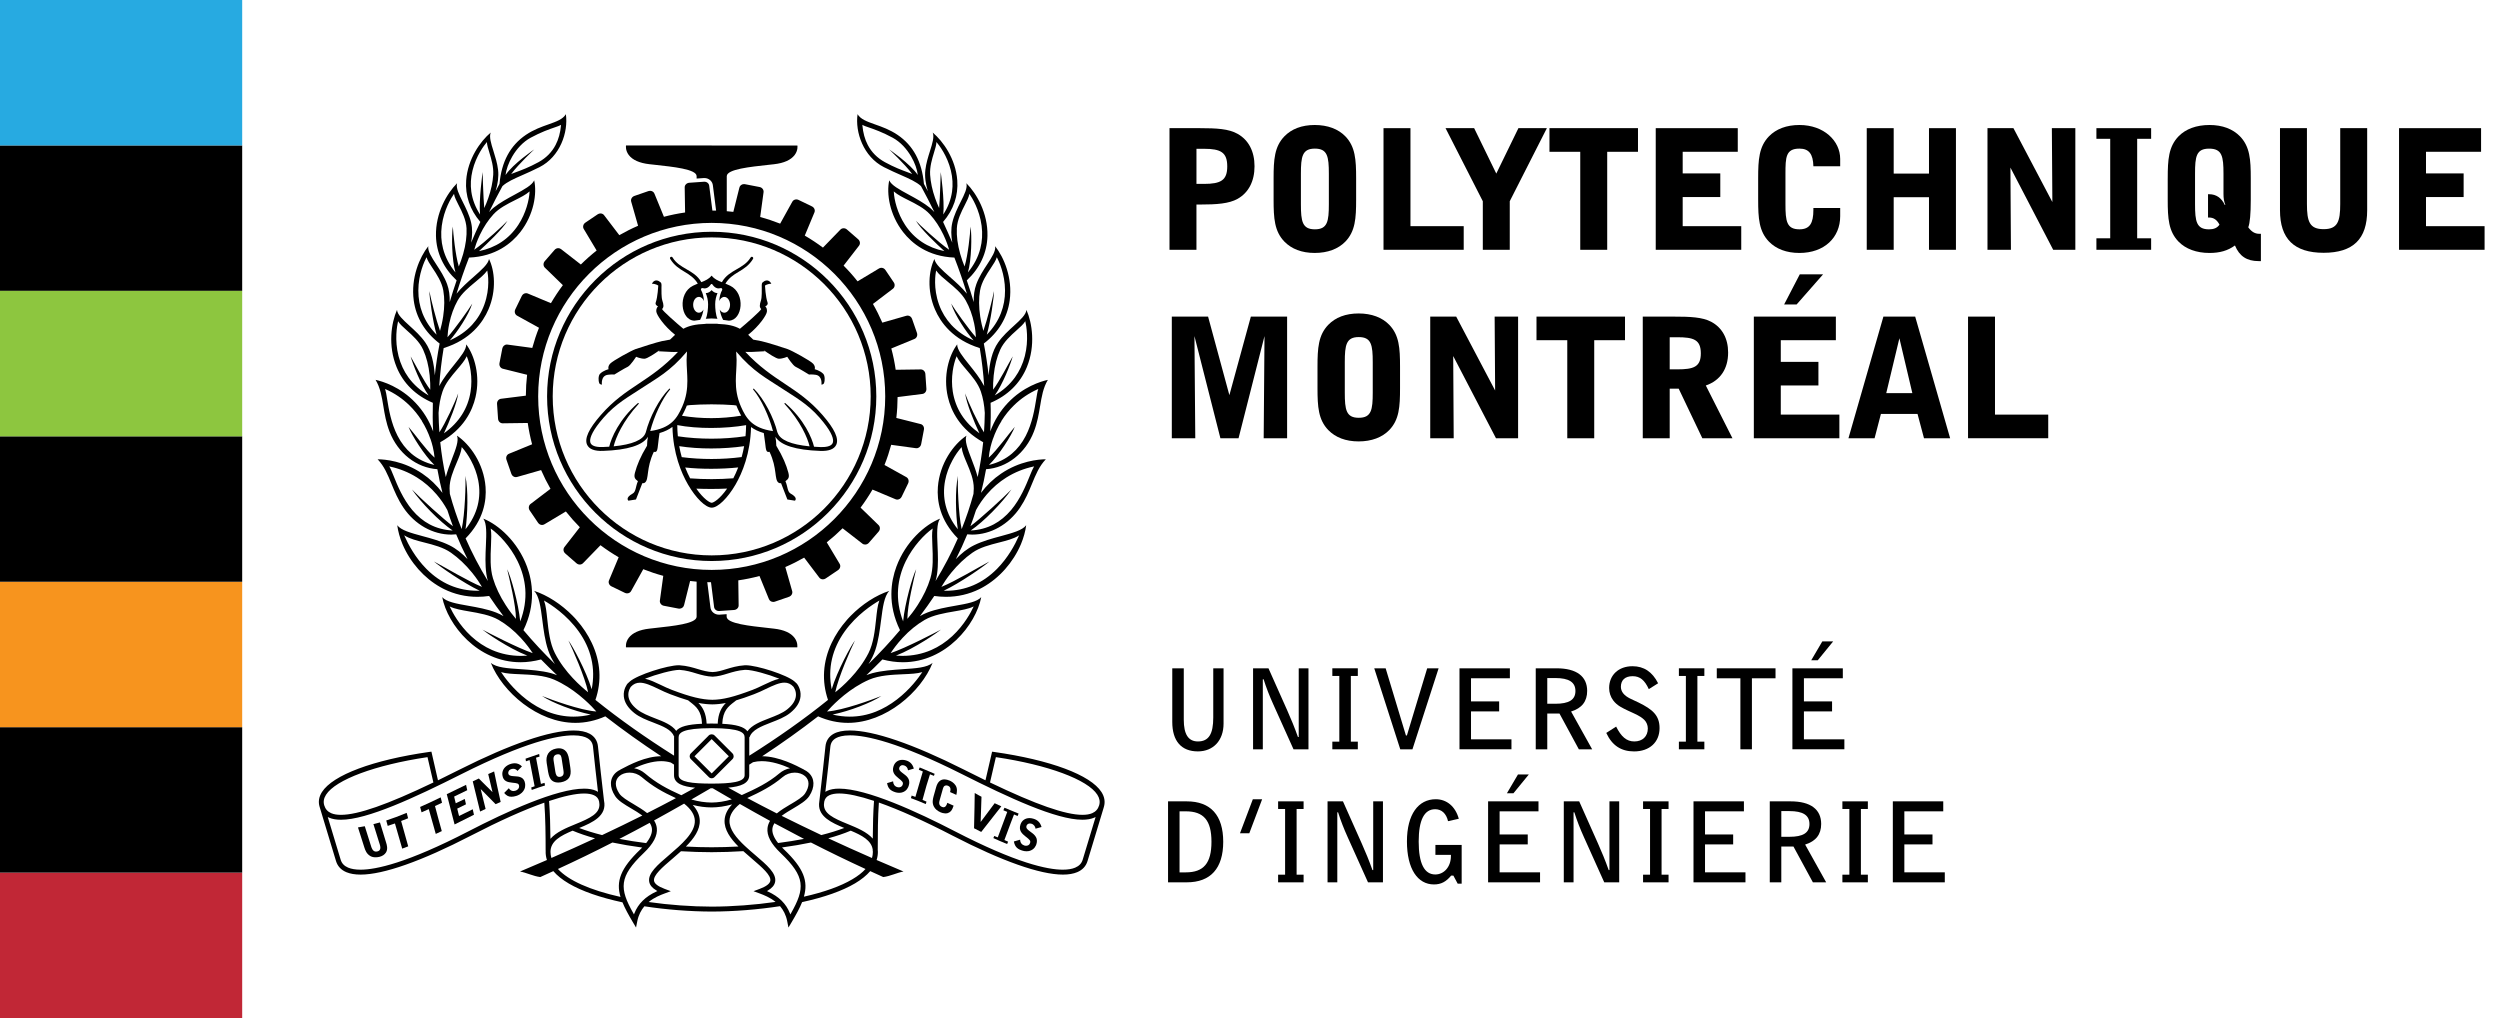 <?xml version="1.0" encoding="utf-8"?>
<!-- Generator: Adobe Illustrator 16.0.0, SVG Export Plug-In . SVG Version: 6.00 Build 0)  -->
<!DOCTYPE svg PUBLIC "-//W3C//DTD SVG 1.1//EN" "http://www.w3.org/Graphics/SVG/1.1/DTD/svg11.dtd">
<svg version="1.1" id="Layer_1" xmlns="http://www.w3.org/2000/svg" xmlns:xlink="http://www.w3.org/1999/xlink" x="0px" y="0px"
	 width="183.867px" height="74.873px" viewBox="0 0 183.867 74.873" enable-background="new 0 0 183.867 74.873"
	 xml:space="preserve">
<rect y="64.177" fill="#C12736" width="17.812" height="10.695"/>
<rect y="53.482" width="17.812" height="10.695"/>
<rect y="42.785" fill="#F7941E" width="17.812" height="10.697"/>
<rect y="32.09" width="17.812" height="10.695"/>
<rect y="10.696" width="17.812" height="10.697"/>
<rect fill="#27AAE1" width="17.812" height="10.696"/>
<rect y="21.393" fill="#8DC63F" width="17.812" height="10.697"/>
<g>
	<path d="M52.349,21.349c-0.004-0.006-0.02-0.006-0.023-0.002c-0.094,0.107-0.234,0.211-0.42,0.211
		c0.095,0.228,0.172,0.514,0.172,0.818c0,0.308-0.039,0.767-0.168,1.07c0.211-0.017,0.421-0.024,0.421-0.024
		s0.189,0.006,0.433,0.024c-0.128-0.303-0.165-0.763-0.165-1.069c0-0.306,0.075-0.592,0.171-0.819
		C52.583,21.558,52.442,21.455,52.349,21.349z"/>
	<path d="M50.364,20c0.371,0.222,0.712,0.449,0.956,0.857c-0.111,0.045-0.228,0.096-0.351,0.157
		c-1.148,0.564-0.916,2.542,0.097,2.57c0.134-0.022,0.28-0.044,0.424-0.058c0.126-0.237,0.206-0.499,0.25-0.76
		c-0.077,0.141-0.2,0.233-0.339,0.233c-0.233,0-0.422-0.261-0.422-0.582c0-0.322,0.188-0.582,0.422-0.582
		c0.162,0,0.303,0.124,0.372,0.307c-0.017-0.313-0.092-0.598-0.21-0.806c-0.021-0.037-0.018-0.083,0.009-0.115
		s0.071-0.045,0.11-0.032c0.355,0.118,0.572-0.241,0.584-0.258c0.014-0.025,0.034-0.046,0.068-0.046c0.033,0,0.057,0.02,0.073,0.048
		c0.011,0.015,0.229,0.374,0.581,0.257c0.041-0.014,0.086-0.001,0.111,0.031c0.026,0.033,0.03,0.078,0.01,0.115
		c-0.119,0.208-0.193,0.492-0.211,0.806c0.07-0.183,0.211-0.306,0.373-0.306c0.23,0,0.422,0.261,0.422,0.582
		c0,0.32-0.191,0.581-0.422,0.581c-0.14,0-0.263-0.092-0.339-0.233c0.044,0.263,0.125,0.523,0.251,0.76
		c0.144,0.016,0.289,0.035,0.423,0.059c1.013-0.028,1.246-2.007,0.097-2.571c-0.123-0.061-0.24-0.11-0.352-0.156
		c0.244-0.408,0.586-0.637,0.956-0.857c0.421-0.25,0.784-0.481,1.076-0.962c0.028-0.048,0.013-0.109-0.034-0.138
		c-0.048-0.03-0.11-0.017-0.14,0.032c-0.266,0.437-0.643,0.644-1.03,0.871c-0.394,0.231-0.814,0.461-1.088,0.95
		c-0.305-0.12-0.552-0.231-0.739-0.469c-0.009-0.009-0.023-0.013-0.03-0.001c-0.19,0.237-0.438,0.349-0.742,0.469
		c-0.271-0.488-0.693-0.718-1.088-0.951c-0.387-0.226-0.764-0.434-1.029-0.869c-0.029-0.049-0.092-0.063-0.141-0.035
		c-0.048,0.029-0.063,0.093-0.033,0.141C49.582,19.519,49.944,19.75,50.364,20z"/>
	<path d="M60.608,28.171c0.061-0.143,0.078-0.543-0.066-0.684c-0.255-0.25-0.623-0.331-0.623-0.331s0.078-0.194-0.117-0.408
		c-0.199-0.221-1.561-0.963-1.871-1.072c-0.389-0.136-1.557-0.506-1.927-0.583c-0.126-0.027-0.343-0.069-0.606-0.115
		c-0.131-0.13-0.253-0.248-0.372-0.354c0.816-0.651,1.368-1.464,1.381-1.72c0.015-0.292-0.132-0.365-0.132-0.365
		s0.246-0.103,0.176-0.293c-0.146-0.392-0.189-1.242-0.189-1.242s0.189-0.146,0.467-0.131c-0.074-0.175-0.219-0.263-0.352-0.248
		c-0.129,0.016-0.205,0.073-0.291,0.146c-0.087,0.073-0.061,0.278-0.061,0.41c0,0.131,0.015,0.691-0.057,0.906
		c-0.117,0.35-0.117,0.511,0.016,0.644c-0.04,0.131-1.079,1.049-1.566,1.45c-0.412-0.225-0.889-0.332-1.641-0.361v-0.01h-0.423
		c-0.041,0-0.075,0-0.114,0h-0.341v0.009c-0.755,0.028-1.231,0.137-1.642,0.361c-0.487-0.4-1.525-1.318-1.565-1.451
		c0.132-0.132,0.132-0.292,0.015-0.644c-0.071-0.215-0.059-0.773-0.059-0.905c0-0.131,0.03-0.336-0.059-0.409
		c-0.088-0.074-0.161-0.131-0.291-0.146c-0.133-0.015-0.279,0.071-0.352,0.248c0.278-0.016,0.467,0.131,0.467,0.131
		s-0.043,0.851-0.188,1.242c-0.071,0.188,0.175,0.292,0.175,0.292s-0.146,0.073-0.133,0.366c0.014,0.256,0.566,1.066,1.382,1.72
		c-0.118,0.106-0.239,0.224-0.371,0.354c-0.263,0.045-0.48,0.088-0.607,0.113c-0.369,0.079-1.538,0.449-1.929,0.584
		c-0.309,0.108-1.67,0.853-1.87,1.072c-0.194,0.215-0.116,0.409-0.116,0.409s-0.367,0.081-0.623,0.331
		c-0.145,0.141-0.127,0.54-0.066,0.682c0.055,0.126,0.201,0.117,0.201,0.117s-0.098-0.646,0.431-0.721
		c0.271-0.039,0.485-0.019,0.485-0.019s0.76-0.468,0.975-0.565s0.623-0.741,0.623-0.741s0.321,0.144,0.614,0.144
		c0.198,0,0.778-0.389,1.129-0.639l-0.089,0.091l0.941,0.047c0.055,0.003,0.119,0.004,0.188,0.004c0.096,0,0.201-0.003,0.298-0.006
		c-1.034,1.102-1.974,1.729-2.89,2.338c-0.953,0.635-1.852,1.234-2.791,2.313c-0.889,1.019-1.215,1.733-1,2.186
		c0.152,0.317,0.545,0.468,1.169,0.444c1.816-0.063,2.923-0.414,3.304-1.039c-0.041,0.194-0.064,0.412-0.068,0.659
		c-0.492,0.812-0.74,1.427-0.889,1.984c-0.09,0.345-0.004,0.46,0.219,0.625c-0.174,0.379-0.139,0.773-0.381,0.906
		c-0.584,0.322-0.319,0.526-0.319,0.526l0.556-0.088l0.467-1.198c0,0,0.1,0.018,0.182-0.036c0.33-0.229,0.081-1.056,0.665-2.272
		c0.234,0.058,0.264-0.088,0.322-0.644c0.021-0.215,0.056-0.475,0.098-0.735c0.392-0.111,0.7-0.267,0.948-0.454
		c0.046,1.944,0.643,3.376,1.143,4.239c0.578,1.003,1.297,1.702,1.747,1.702s1.169-0.699,1.75-1.7c0.498-0.862,1.093-2.29,1.14-4.23
		c0.246,0.182,0.554,0.333,0.938,0.443c0.042,0.261,0.076,0.521,0.1,0.737c0.059,0.555,0.087,0.699,0.321,0.642
		c0.584,1.217,0.337,2.045,0.666,2.272c0.08,0.056,0.183,0.036,0.183,0.036l0.465,1.199l0.556,0.087c0,0,0.263-0.204-0.321-0.524
		c-0.241-0.135-0.205-0.527-0.379-0.907c0.224-0.166,0.308-0.28,0.217-0.626c-0.148-0.558-0.396-1.171-0.888-1.983
		c-0.003-0.247-0.026-0.466-0.067-0.66c0.381,0.625,1.488,0.976,3.303,1.041c0.626,0.022,1.018-0.127,1.17-0.444
		c0.215-0.452-0.113-1.167-0.999-2.188c-0.938-1.078-1.839-1.677-2.792-2.312c-0.916-0.609-1.855-1.237-2.891-2.339
		c0.164,0.005,0.354,0.008,0.485,0.002l0.942-0.048l-0.086-0.087c0.353,0.25,0.928,0.636,1.126,0.636
		c0.293,0,0.614-0.143,0.614-0.143s0.408,0.643,0.623,0.74s0.975,0.565,0.975,0.565s0.215-0.021,0.486,0.019
		c0.526,0.075,0.43,0.722,0.43,0.722S60.553,28.296,60.608,28.171z M52.325,29.738c0.586,0.001,1.137,0.021,1.637,0.058l0.195,0.028
		c0.025,0.064,0.051,0.129,0.08,0.195c0.084,0.189,0.173,0.375,0.274,0.553c-1.478,0.239-2.905,0.24-4.354,0.008
		c0.104-0.18,0.193-0.368,0.279-0.562c0.028-0.064,0.053-0.128,0.077-0.191l0.198-0.031C51.206,29.759,51.749,29.74,52.325,29.738z
		 M49.854,32.087c-0.025-0.263-0.041-0.537-0.043-0.822c1.492,0.288,3.522,0.271,5.063,0.003c-0.004,0.282-0.02,0.553-0.043,0.813
		C53.216,32.324,51.438,32.324,49.854,32.087z M54.729,32.815c-0.052,0.282-0.113,0.55-0.184,0.801
		c-1.439,0.188-2.99,0.188-4.405,0.005c-0.07-0.253-0.134-0.521-0.186-0.807C51.424,33.047,53.217,33.032,54.729,32.815z
		 M45.132,32.827c0.148-0.622,0.658-1.833,1.837-3.12c0.016-0.016,0.017-0.041,0.002-0.057c-0.018-0.017-0.041-0.017-0.059-0.002
		c-1.392,1.212-1.956,2.567-2.106,3.205c-0.149,0.01-0.304,0.019-0.466,0.024c-0.343,0.013-0.78-0.025-0.903-0.282
		c-0.019-0.042-0.035-0.1-0.035-0.178c0-0.268,0.184-0.773,0.992-1.701c0.914-1.049,1.875-1.551,2.812-2.175
		c1.081-0.72,2.06-1.192,3.321-2.693c-0.014,0.224-0.031,0.483-0.031,0.615c0,0.263,0.016,0.521,0.029,0.773
		c0.014,0.254,0.029,0.512,0.029,0.775c0,0.583-0.071,1.199-0.377,1.893c-0.379,0.858-0.825,1.587-2.354,1.797
		c0.275-1.068,0.877-2.38,1.454-3.052c0.015-0.018,0.015-0.042-0.002-0.058c-0.017-0.015-0.042-0.014-0.057,0.003
		c-0.75,0.752-1.448,2.114-1.722,3.205c-0.005,0.009-0.01,0.017-0.012,0.026C47.308,32.354,46.499,32.694,45.132,32.827z
		 M52.342,36.978c-0.126,0-0.584-0.26-1.13-1.04c0.688,0.031,1.573,0.029,2.266-0.005C52.932,36.716,52.468,36.978,52.342,36.978z
		 M53.933,35.177c-1.053,0.08-2.136,0.083-3.177,0.004c-0.122-0.234-0.245-0.501-0.362-0.799c1.181,0.134,2.694,0.125,3.898-0.004
		C54.177,34.676,54.054,34.942,53.933,35.177z M57.468,28.542c0.937,0.624,1.897,1.127,2.811,2.177
		c0.811,0.927,0.993,1.432,0.993,1.701c0,0.077-0.017,0.134-0.036,0.177c-0.122,0.256-0.558,0.294-0.901,0.283
		c-0.163-0.007-0.315-0.016-0.465-0.025c-0.151-0.636-0.715-1.992-2.109-3.204c-0.017-0.017-0.042-0.017-0.056,0
		c-0.017,0.016-0.014,0.041,0,0.057c1.18,1.288,1.691,2.499,1.838,3.12c-1.367-0.132-2.176-0.473-2.352-1
		c-0.004-0.012-0.01-0.022-0.017-0.032c-0.273-1.089-0.972-2.449-1.72-3.199c-0.016-0.017-0.04-0.018-0.056-0.003
		c-0.017,0.016-0.017,0.041-0.002,0.059c0.577,0.672,1.18,1.983,1.454,3.052c-1.528-0.211-1.975-0.939-2.354-1.798
		c-0.305-0.693-0.379-1.309-0.379-1.893c0-0.264,0.016-0.521,0.031-0.775c0.014-0.253,0.027-0.511,0.027-0.771
		c0-0.133-0.017-0.394-0.031-0.616C55.409,27.351,56.388,27.823,57.468,28.542z"/>
	<path d="M52.342,17.046c-6.675,0-12.106,5.431-12.106,12.107c0,6.676,5.432,12.108,12.106,12.108
		c6.677,0,12.108-5.432,12.108-12.108C64.45,22.477,59.019,17.046,52.342,17.046z M52.342,40.847
		c-6.447,0-11.692-5.246-11.692-11.694S45.895,17.46,52.342,17.46c6.448,0,11.694,5.245,11.694,11.693S58.79,40.847,52.342,40.847z"
		/>
	<path d="M52.13,57.152c0.056,0.057,0.131,0.088,0.21,0.088s0.153-0.031,0.21-0.088l1.322-1.322c0.115-0.117,0.113-0.303-0.001-0.42
		l-1.321-1.322c-0.055-0.053-0.13-0.082-0.21-0.082c-0.081,0-0.156,0.029-0.211,0.082l-1.321,1.322c-0.115,0.117-0.115,0.305,0,0.42
		L52.13,57.152z M52.34,54.359l1.263,1.262l-1.263,1.262l-1.263-1.262L52.34,54.359z"/>
	<path d="M43.881,18.425c-0.407,0.322-0.794,0.665-1.161,1.029c-0.898-0.703-1.443-1.12-1.447-1.125
		c-0.059-0.05-0.135-0.078-0.215-0.078c-0.102,0-0.202,0.047-0.271,0.128l-0.721,0.828c-0.129,0.147-0.12,0.367,0.019,0.49
		c0.005,0.006,0.491,0.484,1.313,1.275c-0.318,0.424-0.611,0.866-0.879,1.326c-1.047-0.443-1.681-0.702-1.687-0.705
		c-0.043-0.021-0.09-0.031-0.139-0.031c-0.133,0-0.257,0.081-0.317,0.205l-0.479,0.987c-0.086,0.177-0.02,0.387,0.146,0.468
		c0.007,0.004,0.599,0.338,1.598,0.884c-0.192,0.482-0.356,0.977-0.494,1.483c-1.125-0.158-1.799-0.243-1.806-0.244
		c-0.021-0.005-0.041-0.006-0.061-0.006c-0.163,0-0.304,0.123-0.337,0.292l-0.208,1.078c-0.037,0.193,0.081,0.379,0.263,0.414
		c0.006,0.002,0.666,0.169,1.769,0.441c-0.058,0.504-0.089,1.017-0.092,1.535c-1.128,0.137-1.802,0.227-1.81,0.227
		c-0.183,0.013-0.323,0.183-0.309,0.378L36.63,30.8c0.013,0.187,0.16,0.333,0.336,0.333c0.008,0,0.016,0,0.023,0
		s0.689-0.005,1.824-0.025c0.078,0.534,0.185,1.058,0.321,1.568c-1.051,0.425-1.68,0.688-1.685,0.69
		c-0.176,0.063-0.265,0.264-0.2,0.448l0.36,1.037c0.051,0.146,0.182,0.242,0.33,0.242c0.036,0,0.071-0.005,0.105-0.018
		c0.007-0.002,0.662-0.184,1.753-0.501c0.205,0.474,0.436,0.934,0.69,1.376c-0.907,0.685-1.447,1.1-1.452,1.104
		c-0.073,0.048-0.12,0.123-0.137,0.209c-0.018,0.096,0.001,0.193,0.057,0.275l0.616,0.908c0.068,0.102,0.179,0.164,0.296,0.164
		c0.064,0,0.127-0.02,0.182-0.055c0.006-0.006,0.595-0.35,1.568-0.939c0.321,0.406,0.664,0.793,1.028,1.16
		c-0.702,0.896-1.118,1.439-1.122,1.443c-0.123,0.145-0.102,0.355,0.049,0.486l0.826,0.721c0.07,0.061,0.155,0.094,0.242,0.094
		c0.097,0,0.188-0.041,0.25-0.111c0.005-0.006,0.482-0.492,1.273-1.311c0.427,0.32,0.875,0.615,1.338,0.885
		c-0.443,1.047-0.701,1.676-0.703,1.682c-0.039,0.08-0.044,0.168-0.014,0.25c0.031,0.09,0.098,0.166,0.187,0.209l0.989,0.479
		c0.051,0.023,0.104,0.037,0.16,0.037c0.133,0,0.251-0.07,0.305-0.186c0.005-0.006,0.338-0.598,0.885-1.592
		c0.478,0.189,0.969,0.354,1.471,0.488c-0.156,1.123-0.245,1.795-0.246,1.801c-0.016,0.086,0.002,0.174,0.053,0.248
		c0.053,0.08,0.137,0.133,0.233,0.152l1.077,0.207c0.025,0.004,0.049,0.006,0.072,0.006c0.168,0,0.313-0.113,0.343-0.268
		c0.001-0.008,0.172-0.668,0.442-1.768c0.158,0.02,0.318,0.035,0.479,0.049v2.576c0,0.518-1.766,0.689-3.014,0.828l-0.465,0.053
		c-0.727,0.082-1.238,0.311-1.514,0.676c-0.252,0.338-0.205,0.664-0.2,0.699h0.028h12.539h0.03c0.005-0.035,0.052-0.361-0.202-0.699
		c-0.275-0.365-0.783-0.594-1.512-0.676l-0.466-0.053c-1.248-0.139-3.015-0.311-3.015-0.828v-0.184l-0.527,0.037
		c-0.015,0-0.029,0-0.045,0c-0.324,0-0.596-0.24-0.622-0.551c-0.009-0.07-0.099-0.748-0.23-1.84
		c0.091,0.004,0.183,0.004,0.273,0.004c0.138,1.127,0.226,1.801,0.226,1.809c0.014,0.174,0.169,0.309,0.354,0.309
		c0.009,0,0.018,0,0.025,0l1.095-0.076c0.099-0.008,0.19-0.053,0.253-0.125c0.058-0.064,0.086-0.148,0.08-0.232
		c0-0.008-0.004-0.689-0.025-1.822c0.531-0.076,1.051-0.184,1.559-0.32c0.424,1.053,0.684,1.68,0.688,1.686
		c0.047,0.133,0.176,0.221,0.324,0.221c0.041,0,0.082-0.006,0.123-0.021l1.036-0.357c0.094-0.033,0.167-0.098,0.21-0.184
		c0.04-0.08,0.047-0.17,0.018-0.252c-0.002-0.008-0.184-0.662-0.5-1.752c0.476-0.205,0.938-0.438,1.385-0.693
		c0.682,0.908,1.096,1.449,1.101,1.453c0.06,0.09,0.165,0.145,0.276,0.145c0.074,0,0.146-0.023,0.208-0.066l0.909-0.613
		c0.082-0.057,0.137-0.139,0.155-0.23c0.019-0.088,0.001-0.174-0.048-0.248c-0.004-0.006-0.351-0.594-0.938-1.566
		c0.406-0.324,0.795-0.668,1.164-1.033c0.896,0.701,1.439,1.115,1.445,1.121c0.059,0.051,0.134,0.076,0.213,0.076
		c0.104,0,0.204-0.045,0.273-0.127l0.721-0.828c0.064-0.074,0.098-0.172,0.09-0.266c-0.006-0.09-0.047-0.166-0.109-0.223
		c-0.006-0.006-0.49-0.484-1.311-1.272c0.316-0.425,0.61-0.868,0.877-1.328c1.047,0.444,1.676,0.703,1.682,0.706
		c0.045,0.021,0.091,0.032,0.139,0.032c0.133,0,0.26-0.081,0.322-0.207l0.477-0.986c0.086-0.18,0.021-0.386-0.146-0.469
		c-0.007-0.003-0.598-0.337-1.592-0.884c0.191-0.482,0.355-0.978,0.493-1.484c1.124,0.158,1.796,0.245,1.804,0.247
		c0.021,0.003,0.04,0.005,0.06,0.005c0.164,0,0.306-0.122,0.339-0.292l0.205-1.078c0.018-0.097-0.002-0.197-0.055-0.275
		c-0.05-0.073-0.123-0.122-0.207-0.137c-0.008-0.003-0.665-0.172-1.768-0.446c0.06-0.504,0.09-1.016,0.092-1.535
		c1.127-0.139,1.801-0.229,1.809-0.229c0.184-0.013,0.324-0.183,0.31-0.379l-0.075-1.093c-0.014-0.188-0.162-0.334-0.338-0.334
		c-0.008,0-0.016,0-0.023,0.001c-0.008,0-0.688,0.004-1.822,0.026c-0.077-0.533-0.185-1.056-0.322-1.566
		c1.053-0.429,1.68-0.691,1.686-0.694c0.175-0.062,0.264-0.262,0.201-0.448l-0.361-1.035c-0.05-0.146-0.182-0.244-0.328-0.244
		c-0.035,0-0.07,0.006-0.104,0.018c-0.008,0.002-0.662,0.186-1.756,0.503c-0.205-0.472-0.435-0.931-0.69-1.375
		c0.909-0.685,1.448-1.102,1.453-1.105c0.072-0.049,0.121-0.123,0.137-0.21c0.019-0.096-0.001-0.192-0.058-0.273l-0.614-0.909
		c-0.068-0.103-0.18-0.163-0.299-0.163c-0.063,0-0.127,0.02-0.181,0.055c-0.007,0.005-0.593,0.352-1.569,0.942
		c-0.32-0.406-0.663-0.792-1.027-1.157c0.703-0.898,1.119-1.444,1.123-1.449c0.055-0.065,0.084-0.148,0.078-0.236
		c-0.006-0.097-0.053-0.187-0.127-0.251l-0.828-0.72c-0.069-0.06-0.154-0.092-0.242-0.092c-0.096,0-0.188,0.04-0.248,0.11
		c-0.006,0.005-0.484,0.492-1.275,1.314c-0.428-0.319-0.873-0.614-1.336-0.883c0.443-1.05,0.699-1.682,0.703-1.688
		c0.037-0.078,0.043-0.168,0.014-0.25c-0.03-0.091-0.1-0.166-0.188-0.209l-0.988-0.478c-0.051-0.025-0.107-0.038-0.163-0.038
		c-0.133,0-0.249,0.071-0.304,0.186c-0.004,0.007-0.338,0.599-0.885,1.598c-0.478-0.189-0.967-0.352-1.469-0.487
		c0.158-1.126,0.244-1.803,0.246-1.81c0.016-0.09-0.006-0.179-0.06-0.254s-0.136-0.125-0.229-0.143l-1.077-0.209
		c-0.023-0.004-0.047-0.007-0.071-0.007c-0.168,0-0.312,0.114-0.342,0.271c-0.003,0.006-0.172,0.665-0.442,1.772
		c-0.161-0.02-0.321-0.035-0.483-0.048v-2.577c0-0.518,1.767-0.689,3.015-0.828l0.466-0.051c0.729-0.084,1.236-0.313,1.512-0.679
		c0.254-0.337,0.207-0.661,0.202-0.697h-0.03H46.069h-0.028c-0.005,0.036-0.052,0.36,0.2,0.697c0.275,0.366,0.787,0.595,1.514,0.679
		l0.465,0.051c1.248,0.139,3.014,0.311,3.014,0.828v0.177l0.531-0.037c0.016-0.001,0.028-0.001,0.043-0.001
		c0.326,0,0.598,0.242,0.623,0.553c0.012,0.081,0.103,0.759,0.236,1.844c-0.092-0.001-0.183-0.003-0.273-0.003
		c-0.139-1.129-0.231-1.806-0.232-1.812c-0.012-0.176-0.166-0.311-0.354-0.311c-0.008,0-0.016,0-0.025,0l-1.094,0.077
		c-0.098,0.007-0.19,0.052-0.252,0.125c-0.059,0.066-0.086,0.149-0.08,0.233c0.001,0.008,0.007,0.688,0.029,1.827
		c-0.529,0.076-1.049,0.182-1.557,0.317c-0.426-1.054-0.689-1.681-0.692-1.688c-0.046-0.134-0.177-0.223-0.325-0.223
		c-0.041,0-0.084,0.007-0.123,0.021l-1.035,0.358c-0.186,0.065-0.288,0.26-0.227,0.435c0.002,0.008,0.184,0.664,0.502,1.757
		c-0.475,0.205-0.937,0.438-1.381,0.692c-0.686-0.908-1.103-1.449-1.108-1.454c-0.059-0.09-0.161-0.144-0.276-0.144
		c-0.072,0-0.146,0.021-0.207,0.064l-0.908,0.614c-0.082,0.057-0.139,0.138-0.155,0.231c-0.018,0.088,0,0.175,0.048,0.247
		C42.943,16.859,43.29,17.448,43.881,18.425z M52.342,41.916c-7.036,0-12.761-5.725-12.761-12.762s5.725-12.761,12.761-12.761
		c7.037,0,12.763,5.724,12.763,12.761S59.379,41.916,52.342,41.916z"/>
	<path d="M40.025,57.583c-0.075,0.023-0.152,0.047-0.236,0.068l-0.006,0.002l-0.001-0.006c-0.139-0.705-0.256-1.334-0.359-1.916
		l-0.002-0.006l0.005-0.002c0.101-0.033,0.184-0.059,0.255-0.078c-0.004-0.027-0.025-0.143-0.028-0.195
		c-0.351,0.117-0.668,0.227-1,0.348l0,0.006c0.011,0.063,0.023,0.129,0.029,0.188l0.266-0.092l0.002,0.006
		c0.104,0.551,0.213,1.115,0.369,1.916v0.004l-0.004,0.002c-0.07,0.025-0.147,0.053-0.242,0.088l-0.002,0.004l-0.001-0.004
		c0.006,0.031,0.026,0.131,0.035,0.184c0.366-0.137,0.686-0.242,0.978-0.33c-0.014-0.063-0.027-0.127-0.033-0.193L40.025,57.583z"/>
	<path d="M41.881,56.027l-0.019-0.133c-0.055-0.363-0.152-0.582-0.316-0.713c-0.119-0.096-0.266-0.146-0.438-0.146
		c-0.07,0-0.145,0.01-0.221,0.025c-0.252,0.049-0.455,0.176-0.57,0.357c-0.119,0.193-0.152,0.41-0.109,0.705
		c0.016,0.098,0.032,0.197,0.048,0.291l0.054,0.348c0.02,0.129,0.07,0.322,0.137,0.455c0.143,0.279,0.411,0.338,0.611,0.338
		c0.063,0,0.131-0.006,0.195-0.018c0.284-0.053,0.479-0.162,0.599-0.332c0.119-0.174,0.146-0.385,0.096-0.729
		C41.923,56.312,41.898,56.15,41.881,56.027z M41.208,57.132c-0.024,0.004-0.049,0.006-0.07,0.006c-0.205,0-0.262-0.186-0.295-0.387
		c-0.018-0.105-0.033-0.213-0.049-0.318l-0.008-0.049c-0.025-0.158-0.05-0.32-0.072-0.461v-0.004
		c-0.012-0.094-0.047-0.379,0.25-0.436c0.03-0.006,0.06-0.008,0.086-0.008c0.211,0,0.238,0.186,0.262,0.338l0.002,0.02
		c0.041,0.266,0.082,0.543,0.124,0.814C41.462,56.818,41.501,57.076,41.208,57.132z"/>
	<path d="M35.906,56.929c0.063,0.285,0.291,1.236,0.313,1.316l0.002,0.002l-0.004,0.004h-0.003c-0.005,0-0.033-0.025-0.688-0.684
		c-0.122-0.121-0.234-0.234-0.309-0.311c-0.05,0.023-0.101,0.049-0.15,0.072c-0.099,0.045-0.199,0.094-0.297,0.139
		c0.191,0.801,0.362,1.508,0.541,2.219c0.136-0.066,0.27-0.133,0.404-0.193c-0.025-0.102-0.353-1.418-0.357-1.445l-0.001-0.006
		h0.006c0.004,0,0.008,0,0.505,0.51c0.262,0.264,0.521,0.527,0.583,0.592c0.104-0.049,0.238-0.111,0.371-0.164
		c-0.174-0.768-0.33-1.502-0.481-2.242C36.292,56.757,35.991,56.896,35.906,56.929z"/>
	<path d="M38.443,57.259c-0.096-0.086-0.252-0.145-0.42-0.154L37.72,57.08c-0.152-0.012-0.317-0.041-0.338-0.207
		c-0.004-0.029-0.017-0.18,0.144-0.275c0.033-0.016,0.068-0.031,0.104-0.041c0.037-0.012,0.077-0.016,0.116-0.016
		c0.126,0,0.242,0.059,0.31,0.16l0.333-0.336c-0.16-0.154-0.333-0.23-0.532-0.23c-0.082,0-0.171,0.014-0.264,0.039
		c-0.087,0.025-0.166,0.059-0.238,0.096c-0.007,0.006-0.013,0.01-0.019,0.014l-0.009,0.004c-0.278,0.164-0.419,0.436-0.377,0.73
		c0.06,0.443,0.381,0.512,0.732,0.547c0.372,0.037,0.47,0.055,0.494,0.232c0.023,0.172-0.095,0.268-0.169,0.311l-0.018,0.012
		c-0.033,0.018-0.066,0.033-0.094,0.039c-0.044,0.014-0.089,0.02-0.13,0.02c-0.143,0-0.264-0.072-0.342-0.207l-0.343,0.348
		c0.162,0.193,0.321,0.279,0.531,0.279c0.101,0,0.217-0.02,0.357-0.061c0.065-0.018,0.147-0.053,0.221-0.096l0.024-0.012
		c0.072-0.047,0.126-0.088,0.169-0.129c0.291-0.281,0.249-0.582,0.235-0.682C38.592,57.416,38.486,57.3,38.443,57.259z"/>
	<path d="M27.944,60.488c-0.134,0.037-0.438,0.109-0.481,0.121c0.134,0.434,0.272,0.875,0.406,1.303l0.063,0.195
		c0.054,0.17,0.057,0.301,0.006,0.389c-0.052,0.092-0.147,0.115-0.19,0.125h-0.002c-0.033,0.008-0.063,0.012-0.09,0.012
		c-0.239,0-0.323-0.264-0.359-0.377c-0.146-0.451-0.315-0.979-0.468-1.49c-0.157,0.031-0.326,0.064-0.501,0.088
		c0.167,0.535,0.338,1.066,0.468,1.471c0.07,0.225,0.169,0.477,0.444,0.637c0.101,0.059,0.233,0.09,0.382,0.09
		c0.091,0,0.188-0.012,0.283-0.033c0.22-0.057,0.381-0.162,0.481-0.32c0.163-0.252,0.057-0.588,0.016-0.715
		C28.261,61.533,28.099,61.005,27.944,60.488z"/>
	<path d="M29.503,60.382l0.004-0.002c0.062-0.025,0.397-0.158,0.508-0.199l-0.103-0.398c-0.547,0.227-1.039,0.41-1.505,0.561
		c0.011,0.039,0.086,0.299,0.109,0.398c0.09-0.031,0.172-0.059,0.25-0.086c0.097-0.033,0.188-0.064,0.277-0.092l0.005-0.004
		l0.001,0.006c0.172,0.604,0.351,1.227,0.533,1.848c0.114-0.041,0.403-0.152,0.442-0.168c-0.192-0.67-0.362-1.279-0.52-1.859
		L29.503,60.382z"/>
	<path d="M32.509,59.039l-0.002-0.01c-0.024-0.088-0.084-0.316-0.096-0.385c-0.641,0.311-1.094,0.521-1.513,0.705
		c0.025,0.088,0.095,0.352,0.106,0.395l0.076-0.033c0.145-0.066,0.296-0.135,0.45-0.201l0.005-0.002l0.002,0.006
		c0.145,0.523,0.304,1.086,0.512,1.818c0.136-0.064,0.406-0.191,0.443-0.207c-0.164-0.588-0.337-1.213-0.499-1.838l0-0.006h0.003
		C32.001,59.279,32.396,59.087,32.509,59.039z"/>
	<path d="M34.768,59.519c-0.313,0.156-1.001,0.494-1.001,0.494l-0.005,0.002l-0.056-0.219c-0.026-0.104-0.054-0.211-0.077-0.322
		l-0.001-0.006h0.004c0.086-0.043,0.507-0.252,0.638-0.313c-0.009-0.037-0.069-0.291-0.088-0.395
		c-0.126,0.061-0.654,0.313-0.658,0.316l-0.006,0.002l-0.019-0.074c-0.017-0.072-0.035-0.143-0.052-0.215l-0.047-0.203l0.069-0.035
		c0.293-0.145,0.595-0.295,0.895-0.434l-0.037-0.162c-0.019-0.076-0.039-0.158-0.049-0.234c-0.242,0.115-0.486,0.236-0.722,0.35
		l-0.022,0.012c-0.217,0.107-0.447,0.221-0.676,0.326c0.225,0.887,0.408,1.594,0.575,2.227l0.41-0.205
		c0.294-0.152,0.663-0.338,1.015-0.508l-0.024-0.109C34.806,59.71,34.783,59.615,34.768,59.519z"/>
	<path d="M68.739,56.91c-0.336-0.152-1.035-0.439-1.1-0.467l-0.063,0.172c0.075,0.027,0.289,0.119,0.291,0.121l0.004,0.002v0.004
		l-0.546,1.867l-0.005-0.002l-0.269-0.096l-0.058,0.189c0.337,0.121,0.694,0.264,1.093,0.438l0.056-0.18
		c-0.064-0.029-0.287-0.129-0.29-0.129l-0.003-0.004l0.001-0.004c0.21-0.793,0.376-1.354,0.546-1.869l0.003-0.004l0.004,0.002
		c0.059,0.021,0.253,0.098,0.286,0.111L68.739,56.91z"/>
	<path d="M73.155,59.074c-0.211,0.279-1.012,1.352-1.019,1.365l-0.011,0.012v-0.016c0-0.014,0.039-1.383,0.061-1.836
		c-0.035-0.018-0.363-0.191-0.498-0.275c-0.002,0.145-0.025,1.895-0.05,2.592c0.036,0.018,0.388,0.199,0.528,0.271l1.477-1.883
		C73.53,59.257,73.196,59.093,73.155,59.074z"/>
	<path d="M74.336,60.529l0.241-0.625h0.006l0.257,0.111l0.077-0.178l-1.041-0.43l-0.081,0.186l0.284,0.119l-0.001,0.006
		l-0.695,1.869l-0.005-0.002l-0.256-0.102c-0.01,0.021-0.045,0.115-0.064,0.156c0.309,0.143,0.649,0.291,1.012,0.438l0.072-0.174
		l-0.272-0.121l0.001-0.004C74.021,61.382,74.179,60.957,74.336,60.529z"/>
	<path d="M69.845,57.412c-0.134-0.057-0.258-0.086-0.369-0.092h-0.021c-0.29,0-0.498,0.195-0.6,0.559l-0.191,0.678
		c-0.129,0.461-0.041,0.639,0.016,0.756c0.098,0.191,0.254,0.324,0.508,0.436c0.079,0.033,0.201,0.07,0.326,0.074h0.026
		c0.058,0.002,0.112-0.008,0.161-0.021c0.211-0.068,0.287-0.211,0.338-0.307l0.004-0.006c0.033-0.076,0.045-0.1,0.092-0.234
		l-0.463-0.209c-0.063,0.225-0.153,0.328-0.281,0.328c-0.034-0.002-0.072-0.012-0.109-0.025c-0.275-0.119-0.211-0.361-0.175-0.492
		l0.243-0.861c0.018-0.061,0.053-0.172,0.155-0.215c0.026-0.01,0.056-0.016,0.093-0.016h0.012c0.039,0.002,0.078,0.01,0.111,0.023
		c0.123,0.051,0.246,0.174,0.152,0.465l0.461,0.207c0.051-0.207,0.089-0.475-0.054-0.695C70.146,57.554,69.931,57.447,69.845,57.412
		z"/>
	<path d="M75.741,60.564h0.015c0.032,0.002,0.067,0.008,0.104,0.018c0.188,0.055,0.286,0.225,0.3,0.365l0.442-0.123
		c-0.094-0.326-0.284-0.521-0.601-0.611c-0.091-0.027-0.177-0.041-0.259-0.045h-0.027c-0.312,0-0.559,0.172-0.658,0.459
		c-0.154,0.441,0.092,0.678,0.379,0.902c0.305,0.238,0.381,0.307,0.319,0.48c-0.045,0.129-0.146,0.193-0.298,0.195
		c-0.035-0.002-0.074-0.008-0.11-0.016c-0.201-0.063-0.315-0.215-0.319-0.432l-0.461,0.131c0.081,0.438,0.305,0.582,0.666,0.684
		c0.068,0.02,0.153,0.035,0.232,0.035c0.012,0,0.027,0,0.041,0c0.006,0,0.01,0,0.014,0c0.064,0,0.127-0.006,0.182-0.02
		c0.381-0.102,0.486-0.398,0.52-0.498c0.075-0.217,0.022-0.391,0.012-0.424c-0.049-0.152-0.182-0.291-0.287-0.371l-0.25-0.188
		c-0.138-0.104-0.256-0.211-0.199-0.375C75.517,60.681,75.579,60.564,75.741,60.564z"/>
	<path d="M66.572,57l-0.239-0.184c-0.121-0.094-0.245-0.207-0.188-0.369l0,0c0.006-0.02,0.059-0.172,0.243-0.172
		c0.035,0.002,0.071,0.008,0.106,0.018c0.16,0.047,0.273,0.191,0.287,0.361l0.427-0.127c-0.088-0.32-0.27-0.512-0.573-0.602
		c-0.084-0.025-0.166-0.037-0.241-0.041h-0.03c-0.305-0.002-0.545,0.17-0.643,0.457c-0.15,0.438,0.086,0.674,0.363,0.895
		c0.289,0.234,0.362,0.303,0.304,0.477c-0.058,0.168-0.201,0.195-0.28,0.193h-0.02c-0.037-0.002-0.069-0.008-0.098-0.016
		c-0.189-0.055-0.299-0.211-0.307-0.426l-0.441,0.133c0.067,0.381,0.234,0.557,0.639,0.678c0.064,0.018,0.15,0.031,0.227,0.033
		h0.025c0.082,0,0.145-0.01,0.199-0.023c0.365-0.098,0.468-0.395,0.5-0.494c0.074-0.207,0.032-0.375,0.018-0.422
		C66.812,57.24,66.708,57.101,66.572,57z"/>
	<path d="M81.011,58.255c-0.803-1.26-3.758-2.363-7.908-2.953c-0.138-0.018-0.138-0.018-0.138-0.018l-0.486,2.102l-0.049-0.021
		c-0.464-0.227-0.969-0.475-1.542-0.766c-3.74-1.883-6.639-2.875-8.384-2.875c-0.495,0-0.896,0.082-1.187,0.242
		c-0.357,0.197-0.566,0.518-0.607,0.924c-0.092,0.924-0.278,2.543-0.389,3.51l-0.032,0.277c-0.013,0.107-0.022,0.191-0.03,0.256
		c-0.012,0.066-0.02,0.133-0.021,0.195v0.004l0,0c-0.037,0.939,0.934,1.383,1.854,1.762c-0.498,0.191-1.063,0.365-1.687,0.523
		c-0.986-0.465-1.959-0.938-2.916-1.414c0.261-0.199,0.563-0.375,0.85-0.545c0.491-0.293,0.954-0.568,1.176-0.904
		c0.438-0.668,0.414-1.32-0.064-1.742c-0.092-0.08-0.199-0.148-0.318-0.203l0.003-0.004l-0.01-0.006
		c-0.551-0.291-1.835-0.969-3.067-0.98c1.438-0.949,2.813-1.926,4.11-2.934c0.712,0.316,1.451,0.48,2.202,0.48
		c2.775-0.002,5.377-2.285,6.219-4.416c-0.404,0.354-1.236,0.406-2.195,0.467l-0.016,0.002c-0.705,0.049-1.506,0.102-2.212,0.289
		c-0.151,0.041-0.3,0.094-0.446,0.15c0.403-0.381,0.795-0.766,1.176-1.156c0.508,0.135,1.014,0.205,1.507,0.205
		c3.173,0,5.374-2.77,5.763-4.789c-0.305,0.35-1.055,0.482-1.922,0.635c-0.656,0.117-1.4,0.248-2.043,0.498
		c-0.189,0.072-0.371,0.162-0.545,0.264c0.37-0.488,0.723-0.98,1.057-1.482c0.287,0.041,0.574,0.063,0.858,0.063h0.001
		c0.866,0,1.695-0.191,2.463-0.57c0.006-0.004,0.012-0.008,0.018-0.01c0.008-0.004,0.015-0.008,0.023-0.012l0.025-0.012
		c0.017-0.01,0.035-0.018,0.053-0.027c0.034-0.02,0.068-0.039,0.103-0.057c0.003-0.002,0.006-0.002,0.009-0.004
		c0.003,0,0.005-0.004,0.008-0.004c1.216-0.676,2.24-1.832,2.811-3.174c0.197-0.471,0.33-0.953,0.387-1.396
		c-0.277,0.373-1.008,0.57-1.85,0.799c-0.641,0.172-1.368,0.369-1.988,0.676c-0.502,0.248-0.939,0.604-1.334,1.021
		c0.306-0.598,0.585-1.207,0.838-1.826c0.119,0.012,0.24,0.02,0.361,0.02c1.363,0,2.68-0.742,3.519-1.983
		c0.403-0.597,0.646-1.183,0.879-1.751c0.273-0.666,0.53-1.295,1.018-1.806c-0.549,0.004-1.916,0.123-3.292,1.057
		c-0.569,0.386-1.061,0.86-1.476,1.414c0.146-0.571,0.272-1.151,0.374-1.741c1.532-0.103,2.9-1.168,3.516-2.761
		c0.258-0.665,0.358-1.281,0.457-1.877l0.002-0.007c0.113-0.69,0.223-1.345,0.57-1.927c-0.527,0.116-1.817,0.508-2.94,1.692
		c-0.567,0.598-0.999,1.3-1.294,2.098c0.036-0.689,0.045-1.39,0.021-2.102c1.259-0.532,2.18-1.437,2.668-2.627
		c0.648-1.584,0.393-3.245-0.031-4.207c-0.031,0.358-0.444,0.733-0.918,1.164l-0.004,0.004c-0.387,0.352-0.827,0.751-1.158,1.228
		c-0.453,0.653-0.631,1.503-0.7,2.419c-0.084-0.767-0.202-1.547-0.354-2.341c1.076-0.818,1.733-1.91,1.903-3.169
		c0.223-1.664-0.431-3.179-1.071-3.989c0.059,0.352-0.242,0.809-0.586,1.338c-0.282,0.432-0.602,0.922-0.797,1.454
		c-0.15,0.407-0.202,0.852-0.192,1.319c-0.155-0.526-0.323-1.059-0.509-1.596c0.966-0.904,1.492-2.033,1.52-3.275
		c0.036-1.682-0.807-3.128-1.553-3.872c0.099,0.34-0.141,0.821-0.42,1.375c-0.225,0.451-0.481,0.964-0.61,1.51
		c-0.11,0.468-0.095,0.969-0.003,1.487c-0.213-0.503-0.439-1.011-0.679-1.524c0.766-0.887,1.127-1.941,1.044-3.061
		c-0.119-1.576-1.039-2.867-1.807-3.513c0.128,0.315-0.024,0.8-0.199,1.355l-0.002,0.008c-0.132,0.42-0.282,0.895-0.338,1.381
		c-0.06,0.502,0.019,1.027,0.181,1.57c-0.094-0.179-0.188-0.357-0.286-0.537c-0.151-1.643-0.789-2.826-1.943-3.608
		c-0.568-0.384-1.143-0.587-1.65-0.766c-0.596-0.212-1.071-0.381-1.289-0.754c-0.188,1.323,0.426,3.13,1.943,3.898
		c0.467,0.236,0.896,0.426,1.243,0.578c0.638,0.28,1.136,0.502,1.479,0.814c0.35,0.643,0.675,1.278,0.984,1.908
		c-0.058-0.06-0.114-0.119-0.175-0.176c-0.048-0.043-0.096-0.09-0.145-0.131c-0.46-0.374-1.047-0.692-1.566-0.973l-0.004-0.003
		c-0.688-0.373-1.283-0.695-1.429-1.05c-0.213,0.975,0.019,2.519,1.021,3.808c0.639,0.818,1.808,1.794,3.771,1.874
		c0.35,0.899,0.654,1.785,0.92,2.657c-0.355-0.443-0.828-0.86-1.248-1.23l-0.007-0.005c-0.577-0.508-1.079-0.949-1.134-1.318
		c-0.417,0.84-0.563,2.301,0.039,3.707c0.414,0.966,1.323,2.231,3.295,2.845c0.159,0.95,0.267,1.885,0.326,2.802
		c-0.01-0.019-0.018-0.036-0.027-0.054c-0.281-0.536-0.701-1.059-1.072-1.52c-0.484-0.602-0.902-1.122-0.887-1.5
		c-0.606,0.805-1.049,2.305-0.684,3.878c0.232,1.002,0.874,2.361,2.595,3.318c-0.09,0.871-0.227,1.724-0.405,2.562
		c-0.119-0.454-0.293-0.91-0.453-1.324l-0.002-0.005c-0.279-0.724-0.521-1.354-0.37-1.716c-0.957,0.643-1.969,2.049-2.101,3.771
		c-0.076,0.992,0.129,2.424,1.467,3.785c-0.471,1.076-1.018,2.121-1.639,3.135c0.049-0.168,0.086-0.338,0.111-0.51
		c0.1-0.686,0.064-1.439,0.035-2.107c-0.038-0.865-0.071-1.619,0.19-1.971c-1.118,0.442-2.534,1.696-3.213,3.526
		c-0.405,1.092-0.67,2.77,0.263,4.676c-0.721,0.857-1.494,1.688-2.318,2.494c0.207-0.326,0.379-0.662,0.498-1.016
		c0.236-0.703,0.338-1.502,0.428-2.209l0.002-0.004c0.122-0.951,0.229-1.771,0.604-2.154c-0.973,0.316-2.004,0.984-2.84,1.836
		c-0.004,0.004-0.006,0.008-0.01,0.012l-0.021,0.021c-0.032,0.031-0.065,0.066-0.097,0.102c-0.007,0.006-0.012,0.012-0.018,0.018
		l-0.007,0.008c-0.037,0.041-0.074,0.082-0.11,0.121c-0.003,0.004-0.005,0.006-0.008,0.008c-0.002,0.004-0.006,0.01-0.008,0.012
		c-0.459,0.52-0.836,1.088-1.121,1.688c-0.65,1.375-0.74,2.816-0.269,4.193c-1.778,1.434-3.718,2.797-5.791,4.104v-1.344
		c0-0.008-0.001-0.016-0.001-0.023l0.023,0.006c0.18-0.537,0.858-0.799,1.574-1.078c0.499-0.191,1.014-0.389,1.406-0.701
		c0.467-0.375,0.726-0.783,0.768-1.221c0.055-0.553-0.264-0.934-0.277-0.947c-0.051-0.053-0.103-0.098-0.156-0.143h0.002
		c-0.557-0.498-2.781-1.203-3.602-1.203c-0.03,0-0.058,0.002-0.086,0.004c-0.527,0.035-0.957,0.166-1.336,0.281
		c-0.355,0.109-0.666,0.207-1.012,0.217c-0.345-0.01-0.717-0.107-1.073-0.217c-0.379-0.115-0.81-0.246-1.339-0.281
		c-0.025,0-0.051-0.004-0.078-0.004c-0.822,0-3.051,0.705-3.606,1.203h0.003c-0.057,0.045-0.111,0.094-0.165,0.15
		c-0.013,0.016-0.324,0.393-0.271,0.939c0.043,0.438,0.302,0.846,0.769,1.221c0.396,0.316,0.911,0.516,1.415,0.707
		c0.678,0.264,1.318,0.51,1.502,1.004l0.016-0.004c-0.002,0.029-0.006,0.059-0.006,0.09v1.34c-2.069-1.307-4.007-2.668-5.784-4.1
		c0.474-1.377,0.382-2.818-0.269-4.193c-0.284-0.6-0.661-1.168-1.121-1.688c-0.002-0.002-0.006-0.008-0.008-0.012
		c-0.002-0.002-0.004-0.004-0.008-0.008c-0.036-0.039-0.072-0.08-0.109-0.121l-0.008-0.008c-0.006-0.006-0.01-0.012-0.016-0.018
		c-0.032-0.035-0.065-0.07-0.099-0.102l-0.02-0.021c-0.003-0.004-0.007-0.008-0.01-0.012c-0.836-0.852-1.867-1.52-2.841-1.836
		c0.376,0.383,0.482,1.203,0.605,2.154v0.004c0.09,0.707,0.191,1.506,0.429,2.209c0.118,0.354,0.29,0.689,0.498,1.016
		c-0.823-0.807-1.599-1.637-2.318-2.494c0.933-1.906,0.667-3.584,0.262-4.676c-0.679-1.83-2.095-3.084-3.213-3.526
		c0.262,0.352,0.229,1.106,0.191,1.971c-0.031,0.668-0.065,1.422,0.035,2.107c0.025,0.172,0.063,0.342,0.11,0.51
		c-0.62-1.014-1.167-2.059-1.638-3.135c1.338-1.361,1.543-2.792,1.468-3.785c-0.133-1.722-1.146-3.128-2.102-3.771
		c0.152,0.362-0.091,0.992-0.371,1.716l0,0.005c-0.159,0.414-0.334,0.87-0.452,1.324c-0.181-0.838-0.317-1.69-0.407-2.562
		c1.721-0.957,2.362-2.316,2.594-3.318c0.365-1.573-0.077-3.073-0.684-3.878c0.017,0.378-0.403,0.898-0.886,1.5
		c-0.371,0.461-0.792,0.983-1.073,1.52c-0.009,0.018-0.016,0.035-0.025,0.054c0.058-0.917,0.167-1.852,0.325-2.802
		c1.972-0.613,2.881-1.879,3.295-2.845c0.604-1.406,0.456-2.867,0.04-3.707c-0.056,0.369-0.558,0.811-1.135,1.318l-0.006,0.005
		c-0.42,0.37-0.892,0.787-1.248,1.23c0.265-0.872,0.57-1.758,0.919-2.657c1.965-0.08,3.133-1.056,3.772-1.874
		c1.002-1.289,1.235-2.833,1.021-3.808c-0.146,0.354-0.742,0.677-1.428,1.05l-0.005,0.003c-0.519,0.28-1.106,0.599-1.566,0.973
		c-0.05,0.041-0.096,0.088-0.145,0.131c-0.062,0.057-0.118,0.116-0.175,0.176c0.309-0.63,0.635-1.266,0.985-1.908
		c0.342-0.313,0.84-0.534,1.478-0.814c0.346-0.152,0.777-0.342,1.243-0.578c1.518-0.769,2.131-2.575,1.943-3.898
		c-0.217,0.373-0.691,0.542-1.289,0.754c-0.508,0.179-1.082,0.382-1.649,0.766c-1.153,0.782-1.792,1.966-1.944,3.608
		c-0.097,0.18-0.191,0.358-0.285,0.537c0.162-0.543,0.24-1.069,0.181-1.57c-0.057-0.486-0.207-0.961-0.339-1.381l-0.002-0.008
		c-0.175-0.556-0.327-1.04-0.199-1.355c-0.768,0.646-1.688,1.937-1.806,3.513c-0.083,1.119,0.277,2.174,1.042,3.061
		c-0.239,0.513-0.465,1.021-0.678,1.524c0.092-0.519,0.107-1.02-0.003-1.487c-0.129-0.546-0.386-1.059-0.612-1.51
		c-0.277-0.554-0.517-1.035-0.417-1.375c-0.747,0.744-1.59,2.19-1.554,3.872c0.027,1.242,0.553,2.371,1.519,3.275
		c-0.185,0.537-0.354,1.069-0.508,1.596c0.01-0.468-0.042-0.912-0.192-1.319c-0.195-0.532-0.515-1.022-0.797-1.454
		c-0.344-0.529-0.644-0.986-0.586-1.338c-0.64,0.811-1.293,2.325-1.071,3.989c0.169,1.259,0.827,2.351,1.904,3.169
		c-0.153,0.794-0.271,1.574-0.354,2.341c-0.069-0.916-0.248-1.766-0.7-2.419c-0.331-0.477-0.771-0.876-1.159-1.228l-0.003-0.004
		c-0.474-0.431-0.887-0.806-0.919-1.164c-0.423,0.962-0.679,2.623-0.03,4.207c0.487,1.19,1.408,2.095,2.667,2.627
		c-0.022,0.712-0.015,1.412,0.021,2.102c-0.295-0.798-0.727-1.5-1.294-2.098c-1.122-1.185-2.413-1.576-2.94-1.692
		c0.349,0.582,0.457,1.236,0.571,1.927l0.001,0.007c0.098,0.596,0.2,1.212,0.456,1.877c0.617,1.593,1.984,2.658,3.517,2.761
		c0.103,0.59,0.228,1.17,0.374,1.741c-0.415-0.554-0.906-1.028-1.476-1.414c-1.375-0.934-2.742-1.053-3.292-1.057
		c0.487,0.511,0.745,1.14,1.019,1.806c0.234,0.568,0.476,1.154,0.879,1.751c0.838,1.241,2.154,1.983,3.518,1.983
		c0.123,0,0.242-0.008,0.361-0.02c0.253,0.619,0.533,1.229,0.838,1.826c-0.395-0.418-0.832-0.773-1.333-1.021
		c-0.621-0.307-1.347-0.504-1.989-0.676c-0.842-0.229-1.573-0.426-1.85-0.799c0.057,0.443,0.189,0.926,0.387,1.396
		c0.569,1.342,1.594,2.498,2.81,3.174c0.003,0,0.006,0.004,0.008,0.004c0.003,0.002,0.006,0.002,0.009,0.004
		c0.034,0.018,0.069,0.037,0.103,0.057c0.018,0.01,0.035,0.018,0.052,0.027l0.026,0.012c0.008,0.004,0.016,0.008,0.022,0.012
		c0.005,0.002,0.012,0.006,0.018,0.01c0.768,0.379,1.597,0.57,2.463,0.57h0.001c0.284,0,0.571-0.021,0.858-0.063
		c0.334,0.502,0.687,0.994,1.057,1.482c-0.175-0.102-0.356-0.191-0.544-0.264c-0.643-0.25-1.386-0.381-2.044-0.498
		c-0.866-0.152-1.616-0.285-1.92-0.635c0.389,2.02,2.588,4.789,5.762,4.789c0.493,0,0.998-0.072,1.507-0.205
		c0.38,0.391,0.772,0.775,1.175,1.156c-0.146-0.057-0.294-0.109-0.445-0.15c-0.707-0.188-1.507-0.24-2.212-0.289l-0.016-0.002
		c-0.959-0.061-1.791-0.113-2.196-0.467c0.842,2.131,3.443,4.414,6.221,4.416c0.749,0,1.489-0.164,2.201-0.48
		c1.299,1.008,2.67,1.984,4.108,2.934c-1.14,0.002-2.303,0.613-2.997,0.98l-0.011,0.006l0.004,0.006
		c-0.118,0.053-0.226,0.121-0.316,0.201c-0.479,0.422-0.503,1.074-0.063,1.742c0.223,0.34,0.689,0.615,1.186,0.908
		c0.272,0.16,0.561,0.332,0.811,0.518c-0.971,0.488-1.957,0.965-2.959,1.438c-0.622-0.158-1.188-0.332-1.686-0.521
		c1-0.41,2.063-0.9,1.826-2.018c-0.006-0.057-0.014-0.125-0.024-0.209c-0.114-0.986-0.321-2.789-0.42-3.779
		c-0.04-0.408-0.251-0.729-0.606-0.924c-0.293-0.16-0.691-0.242-1.188-0.242c-1.742,0-4.641,0.992-8.382,2.875
		c-0.552,0.277-1.056,0.529-1.543,0.766l-0.048,0.023l-0.482-2.107l-0.17,0.021c-4.132,0.592-7.078,1.695-7.881,2.949
		c-0.225,0.355-0.284,0.719-0.173,1.084c0.003,0.012,0.009,0.023,0.013,0.035h-0.002l1.197,3.959
		c0.115,0.377,0.37,0.652,0.759,0.816c0.278,0.117,0.632,0.178,1.049,0.178c1.683,0,4.487-0.99,8.109-2.863
		c2.096-1.086,3.925-1.904,5.403-2.428c0.084,1.129,0.096,2.408,0.096,3.521v0.012h0.007c-0.001,0.029-0.006,0.057-0.006,0.086
		c0,0.205,0.032,0.402,0.095,0.598c-0.656,0.283-1.315,0.564-1.979,0.846c0.477,0.084,0.968,0.344,1.49,0.408
		c0.322-0.143,0.64-0.289,0.959-0.436c0.278,0.324,0.658,0.631,1.142,0.914c0.955,0.561,2.281,1.023,3.945,1.383
		c0.176,0.434,0.436,0.908,0.754,1.445l0.242,0.406l0.092-0.463c0.092-0.463,0.285-0.818,0.521-1.098
		c1.603,0.246,3.351,0.383,4.949,0.387l0,0h0.012h0.013l0,0c1.619-0.004,3.387-0.145,5.005-0.396
		c0.24,0.281,0.435,0.639,0.527,1.107l0.085,0.434l0.007,0.029l0.242-0.406c0.323-0.545,0.585-1.021,0.762-1.463
		c1.644-0.359,2.954-0.824,3.896-1.381c0.469-0.279,0.84-0.58,1.113-0.898c0.319,0.146,0.637,0.293,0.959,0.436
		c0.521-0.064,1.014-0.324,1.49-0.408c-0.665-0.281-1.324-0.563-1.979-0.846c0.063-0.195,0.094-0.393,0.094-0.598
		c0-0.055-0.004-0.107-0.01-0.158c0-1.234,0.009-2.426,0.084-3.469c1.483,0.523,3.319,1.344,5.426,2.436
		c3.624,1.873,6.428,2.863,8.109,2.863c0.416,0,0.77-0.061,1.049-0.178c0.393-0.166,0.646-0.441,0.76-0.816l1.194-3.947l0.003-0.012
		h-0.003c0.005-0.014,0.011-0.023,0.013-0.035C81.294,58.972,81.237,58.609,81.011,58.255z M73.083,27.61
		c0.074-0.722,0.237-1.356,0.48-1.892c0.268-0.588,0.784-1.05,1.2-1.421l0.005-0.005c0.271-0.241,0.504-0.449,0.618-0.64
		l0.017-0.034l0.01,0.037c0.067,0.291,0.266,1.338-0.041,2.537c-0.148,0.579-0.395,1.106-0.729,1.568
		c-0.379,0.523-0.878,0.967-1.481,1.319c0.569-0.786,1.18-2.337,1.323-2.87c-0.306,0.508-0.995,1.871-1.446,2.449
		C73.033,28.375,73.041,28.012,73.083,27.61z M70.373,16.791c0.03-0.629,0.337-1.225,0.581-1.703l0.001-0.002
		c0.159-0.313,0.296-0.581,0.331-0.794l0.006-0.034l0.02,0.028c0.168,0.241,0.727,1.123,0.883,2.321
		c0.075,0.579,0.043,1.144-0.096,1.677c-0.16,0.623-0.469,1.214-0.914,1.754c0.271-0.89,0.299-2.742,0.195-3.374
		c-0.035,0.564-0.18,2.06-0.438,2.937c-0.104-0.251-0.221-0.565-0.322-0.926C70.428,17.995,70.344,17.361,70.373,16.791z
		 M66.564,16.539c-0.569-0.867-0.8-1.85-0.827-2.428v-0.034l0.024,0.022c0.253,0.224,0.636,0.416,1.041,0.619l0.005,0.002
		c0.547,0.274,1.168,0.585,1.584,1.041c0.385,0.421,0.719,0.928,0.994,1.504c0.219,0.455,0.35,0.849,0.42,1.104
		c-0.766-0.528-2.244-1.895-2.443-2.132c0.35,0.6,1.513,1.703,2.096,2.232c-0.615-0.125-1.17-0.349-1.652-0.67
		C67.317,17.475,66.899,17.051,66.564,16.539z M70.183,44.966c0.547-0.094,1.063-0.184,1.393-0.35l0.035-0.014l-0.016,0.035
		c-0.174,0.371-0.668,1.324-1.558,2.148c-0.472,0.436-0.99,0.779-1.543,1.02c-0.659,0.287-1.374,0.432-2.126,0.432
		c-0.156,0-0.314-0.006-0.473-0.018c1.387-0.535,3.082-1.719,3.313-1.916c-0.435,0.23-2.58,1.352-3.705,1.732
		c0.168-0.256,0.461-0.67,0.875-1.117c0.509-0.551,1.059-0.996,1.632-1.328C68.632,45.232,69.456,45.091,70.183,44.966z
		 M71.514,40.652c0.564-0.396,1.272-0.574,1.956-0.75L73.48,39.9c0.55-0.141,1.068-0.273,1.437-0.506l0.039-0.025l-0.02,0.043
		c-0.288,0.656-0.802,1.609-1.609,2.426c-1.062,1.07-2.326,1.611-3.76,1.611c-0.052,0-0.106,0-0.162-0.002
		c1.203-0.57,2.947-1.787,3.366-2.152c-0.921,0.488-2.509,1.451-3.535,1.869c0.147-0.252,0.386-0.627,0.73-1.049
		C70.444,41.529,70.964,41.037,71.514,40.652z M72.579,36.358c0.424-0.492,0.908-0.911,1.443-1.244
		c0.609-0.381,1.281-0.651,1.997-0.805l0.042-0.01l-0.024,0.036c-0.085,0.141-0.181,0.377-0.304,0.675v0.003
		c-0.27,0.666-0.676,1.671-1.367,2.496c-0.383,0.453-0.813,0.809-1.281,1.056c-0.509,0.27-1.078,0.42-1.693,0.451
		c0.961-0.645,2.327-2.054,2.996-3.018c-0.611,0.63-2.328,2.195-3.017,2.702c0.147-0.391,0.286-0.786,0.412-1.185
		C72.005,37.106,72.271,36.718,72.579,36.358z M73.03,32.267v-0.013l0.006,0.002c-0.002,0.004-0.004,0.009-0.006,0.014l0.003,0.001
		c0.151-0.438,0.36-0.888,0.636-1.325l-0.002-0.002c-0.001,0.002-0.002,0.003-0.003,0.005l0.002-0.002L73.64,30.93h0.031
		c0.258-0.411,0.563-0.788,0.905-1.122c0.505-0.494,1.096-0.894,1.753-1.186l0.034-0.015l-0.012,0.036
		c-0.052,0.153-0.091,0.398-0.14,0.71l-0.002,0.01c-0.113,0.699-0.283,1.755-0.771,2.699c-0.269,0.521-0.609,0.957-1.014,1.299
		c-0.469,0.398-1.037,0.678-1.689,0.832c0.733-0.699,1.671-2.188,1.899-2.797c-0.469,0.532-1.269,1.679-1.913,2.261
		c0.022-0.255,0.065-0.521,0.132-0.795C72.901,32.665,72.962,32.466,73.03,32.267z M72.081,21.364
		c0.109-0.627,0.488-1.194,0.793-1.65v-0.003c0.197-0.296,0.367-0.552,0.428-0.762l0.01-0.034l0.017,0.032
		c0.137,0.26,0.583,1.204,0.588,2.42c0.003,0.585-0.1,1.147-0.304,1.671c-0.223,0.572-0.572,1.103-1.037,1.577
		c0.283-0.966,0.538-2.843,0.53-3.204c-0.117,0.621-0.499,2.108-0.782,2.925c-0.079-0.275-0.168-0.64-0.232-1.056
		C71.985,22.578,71.981,21.934,72.081,21.364z M68.692,11.226v-0.003c0.088-0.28,0.168-0.544,0.178-0.742v-0.039l0.025,0.03
		c0.176,0.209,0.772,0.975,1.039,2.072c0.127,0.525,0.157,1.048,0.086,1.55c-0.082,0.586-0.298,1.149-0.645,1.68
		c0.107-1.022-0.188-3.119-0.188-3.119s-0.049,1.899-0.117,2.647c-0.107-0.228-0.211-0.478-0.298-0.732
		c-0.206-0.587-0.331-1.18-0.365-1.713C68.372,12.271,68.55,11.691,68.692,11.226z M66.773,12.676
		c-0.428-0.157-1.015-0.375-1.698-0.752c-0.555-0.305-0.977-0.73-1.254-1.264c-0.215-0.412-0.348-0.898-0.396-1.444l-0.002-0.034
		l0.027,0.017c0.082,0.048,0.232,0.1,0.426,0.166l0.002,0.001c0.404,0.139,1.014,0.349,1.779,0.765
		c0.275,0.149,0.535,0.354,0.778,0.606c0.214,0.227,0.408,0.486,0.576,0.773c0.271,0.463,0.451,0.971,0.488,1.359
		c-0.548-0.823-2.105-1.88-2.105-1.88s1.134,1.062,1.695,1.807c-0.093-0.036-0.197-0.075-0.313-0.118L66.773,12.676z M69.968,23.895
		c-0.396-0.43-0.701-0.931-0.904-1.493c-0.441-1.221-0.26-2.275-0.221-2.475l0.008-0.033l0.018,0.027
		c0.188,0.266,0.512,0.533,0.853,0.815l0.005,0.004c0.473,0.391,1.006,0.831,1.305,1.368c0.277,0.497,0.483,1.063,0.613,1.68
		c0.085,0.408,0.119,0.759,0.131,1.015c-0.543-0.604-1.572-2.053-1.824-2.478c0.274,0.85,1.103,2.096,1.654,2.71
		C70.954,24.745,70.403,24.363,69.968,23.895z M70.706,30.495c-0.323-0.51-0.535-1.08-0.632-1.693
		c-0.076-0.494-0.078-1.007-0.003-1.523c0.055-0.382,0.155-0.764,0.273-1.051l0.013-0.031l0.013,0.031
		c0.138,0.295,0.41,0.615,0.699,0.953l0.006,0.008c0.404,0.471,0.861,1.006,1.064,1.608c0.162,0.479,0.256,1.009,0.289,1.569
		c-0.006,0.479-0.026,0.957-0.059,1.428c-0.434-0.644-1.154-2.196-1.385-2.863c0.082,0.692,0.656,2.106,1.051,2.938
		C71.483,31.476,71.035,31.016,70.706,30.495z M69.511,35.338c0.098-0.504,0.279-1.005,0.54-1.486
		c0.188-0.354,0.428-0.699,0.653-0.948l0.021-0.022l0.003,0.031c0.034,0.331,0.2,0.724,0.377,1.138
		c0.244,0.577,0.521,1.231,0.513,1.876c-0.001,0.131-0.009,0.263-0.021,0.396c-0.241,0.883-0.53,1.747-0.87,2.591
		c-0.244-1.077-0.313-3.422-0.269-3.916c-0.232,1.022-0.165,2.897-0.015,3.925c-0.441-0.551-0.74-1.139-0.893-1.752
		C69.403,36.581,69.39,35.964,69.511,35.338z M66.052,43.32c0.051-0.691,0.24-1.381,0.563-2.045
		c0.549-1.125,1.395-1.988,1.952-2.385l0.029-0.02l-0.006,0.033c-0.057,0.297-0.037,0.73-0.016,1.234
		c0.035,0.779,0.074,1.662-0.147,2.393c-0.196,0.652-0.512,1.316-0.938,1.975c-0.276,0.43-0.546,0.768-0.753,1.01
		c0-1.018,0.492-2.996,0.646-3.652c-0.265,0.525-0.834,2.508-0.96,3.838C66.12,44.912,65.994,44.109,66.052,43.32z M36.292,15.762
		c0.416-0.456,1.037-0.767,1.585-1.041l0.004-0.002c0.406-0.203,0.788-0.396,1.041-0.619l0.025-0.022v0.034
		c-0.027,0.578-0.258,1.561-0.828,2.428c-0.334,0.512-0.752,0.936-1.241,1.261c-0.482,0.321-1.038,0.545-1.652,0.67
		c0.584-0.529,1.747-1.633,2.096-2.232c-0.199,0.237-1.68,1.604-2.445,2.132c0.073-0.255,0.201-0.648,0.42-1.104
		C35.573,16.689,35.908,16.183,36.292,15.762z M32.584,18.284c-0.137-0.533-0.17-1.098-0.094-1.677
		c0.156-1.198,0.714-2.08,0.882-2.321l0.02-0.028l0.006,0.034c0.034,0.213,0.171,0.481,0.33,0.794l0.002,0.002
		c0.245,0.479,0.55,1.074,0.582,1.703c0.028,0.57-0.056,1.204-0.248,1.884c-0.102,0.36-0.219,0.675-0.322,0.926
		c-0.258-0.877-0.402-2.372-0.438-2.937c-0.103,0.632-0.077,2.483,0.194,3.374C33.054,19.498,32.745,18.907,32.584,18.284z
		 M30.042,27.762c-0.335-0.462-0.58-0.989-0.729-1.568c-0.307-1.199-0.109-2.246-0.042-2.537l0.01-0.037l0.016,0.034
		c0.115,0.19,0.348,0.398,0.618,0.64l0.006,0.005c0.416,0.371,0.933,0.833,1.199,1.421c0.244,0.535,0.406,1.17,0.481,1.892
		c0.042,0.401,0.05,0.765,0.044,1.05c-0.452-0.578-1.141-1.941-1.445-2.449c0.144,0.533,0.753,2.084,1.322,2.87
		C30.92,28.729,30.42,28.285,30.042,27.762z M36.093,38.904l-0.006-0.033l0.029,0.02c0.557,0.396,1.403,1.26,1.952,2.385
		c0.323,0.664,0.513,1.354,0.565,2.045c0.057,0.789-0.069,1.592-0.373,2.381c-0.125-1.33-0.695-3.313-0.96-3.838
		c0.153,0.656,0.646,2.635,0.647,3.652c-0.208-0.242-0.476-0.58-0.752-1.01c-0.427-0.658-0.742-1.322-0.939-1.975
		c-0.221-0.73-0.182-1.613-0.146-2.393C36.13,39.634,36.151,39.201,36.093,38.904z M33.065,35.926
		c-0.007-0.645,0.27-1.299,0.514-1.876c0.176-0.414,0.342-0.807,0.375-1.138l0.004-0.031l0.021,0.022
		c0.227,0.249,0.464,0.595,0.654,0.948c0.259,0.481,0.442,0.982,0.54,1.486c0.121,0.626,0.107,1.243-0.041,1.833
		c-0.154,0.613-0.453,1.201-0.893,1.752c0.149-1.028,0.217-2.903-0.015-3.925c0.044,0.493-0.025,2.839-0.27,3.916
		c-0.338-0.844-0.628-1.708-0.869-2.591C33.075,36.188,33.066,36.057,33.065,35.926z M32.545,28.797
		c0.202-0.603,0.66-1.138,1.063-1.608l0.006-0.008c0.289-0.338,0.563-0.658,0.698-0.953l0.015-0.031l0.012,0.031
		c0.119,0.287,0.22,0.669,0.275,1.051c0.073,0.517,0.072,1.029-0.004,1.523c-0.096,0.613-0.309,1.184-0.632,1.693
		c-0.33,0.521-0.776,0.98-1.33,1.374c0.396-0.832,0.969-2.246,1.051-2.938c-0.232,0.667-0.952,2.22-1.384,2.863
		c-0.034-0.471-0.053-0.947-0.06-1.428C32.289,29.806,32.383,29.276,32.545,28.797z M34.958,20.74l0.006-0.004
		c0.341-0.282,0.664-0.55,0.852-0.815l0.019-0.027l0.007,0.033c0.04,0.199,0.221,1.254-0.221,2.475
		c-0.203,0.563-0.508,1.063-0.904,1.493c-0.434,0.469-0.986,0.851-1.637,1.141c0.552-0.614,1.381-1.86,1.655-2.71
		c-0.252,0.425-1.281,1.874-1.824,2.478c0.013-0.256,0.046-0.606,0.132-1.015c0.129-0.617,0.336-1.183,0.612-1.68
		C33.953,21.571,34.486,21.131,34.958,20.74z M38.25,10.736c0.241-0.253,0.502-0.457,0.776-0.606
		c0.766-0.416,1.376-0.626,1.78-0.765l0.003-0.001c0.192-0.066,0.345-0.118,0.425-0.166l0.029-0.017L41.26,9.216
		c-0.048,0.546-0.182,1.032-0.397,1.444c-0.276,0.533-0.699,0.959-1.252,1.264c-0.686,0.377-1.271,0.595-1.699,0.752l-0.003,0.002
		c-0.117,0.043-0.221,0.082-0.314,0.118c0.561-0.745,1.696-1.807,1.696-1.807s-1.558,1.057-2.106,1.88
		c0.038-0.389,0.219-0.896,0.489-1.359C37.84,11.223,38.035,10.963,38.25,10.736z M34.75,12.544c0.266-1.098,0.863-1.863,1.04-2.072
		l0.023-0.03v0.039c0.011,0.198,0.091,0.462,0.179,0.742l0,0.003c0.143,0.466,0.319,1.045,0.283,1.631
		c-0.033,0.533-0.158,1.126-0.364,1.713c-0.088,0.255-0.19,0.505-0.297,0.732c-0.07-0.747-0.118-2.647-0.118-2.647
		s-0.295,2.097-0.189,3.119c-0.345-0.53-0.562-1.094-0.643-1.68C34.593,13.592,34.623,13.069,34.75,12.544z M31.071,23.038
		c-0.204-0.523-0.306-1.086-0.303-1.671c0.004-1.216,0.451-2.16,0.588-2.42l0.016-0.032l0.01,0.034
		c0.06,0.21,0.23,0.466,0.426,0.762l0.003,0.003c0.304,0.456,0.683,1.023,0.792,1.65c0.1,0.569,0.096,1.214-0.011,1.916
		c-0.063,0.416-0.152,0.78-0.231,1.056c-0.284-0.816-0.665-2.304-0.782-2.925c-0.008,0.361,0.246,2.238,0.53,3.204
		C31.644,24.141,31.295,23.61,31.071,23.038z M29.245,32.063c-0.488-0.944-0.657-2-0.771-2.699l-0.001-0.01
		c-0.05-0.312-0.089-0.557-0.141-0.71l-0.012-0.036l0.036,0.015c0.656,0.292,1.246,0.691,1.752,1.186
		c0.343,0.334,0.646,0.711,0.905,1.122h0.031l-0.025,0.017l0.001,0.002c-0.001-0.002-0.002-0.003-0.003-0.005l-0.002,0.002
		c0.276,0.438,0.485,0.888,0.636,1.325l0.003-0.001c-0.001-0.005-0.003-0.01-0.006-0.014l0.007-0.002v0.013
		c0.068,0.199,0.128,0.398,0.175,0.596c0.066,0.273,0.109,0.54,0.132,0.795c-0.646-0.582-1.446-1.729-1.914-2.261
		c0.23,0.609,1.167,2.098,1.899,2.797c-0.651-0.154-1.22-0.434-1.689-0.832C29.854,33.02,29.514,32.583,29.245,32.063z
		 M31.599,38.566c-0.468-0.248-0.898-0.603-1.28-1.056c-0.692-0.825-1.098-1.83-1.367-2.496l-0.001-0.003
		c-0.123-0.298-0.217-0.534-0.303-0.675L28.623,34.3l0.042,0.01c0.715,0.153,1.388,0.424,1.998,0.805
		c0.535,0.333,1.019,0.752,1.442,1.244c0.309,0.359,0.575,0.748,0.796,1.157c0.127,0.399,0.264,0.794,0.411,1.185
		c-0.688-0.506-2.404-2.072-3.016-2.702c0.669,0.964,2.036,2.373,2.997,3.018C32.678,38.986,32.107,38.835,31.599,38.566z
		 M31.357,41.837c-0.808-0.816-1.322-1.77-1.611-2.426l-0.019-0.043l0.04,0.025c0.367,0.232,0.886,0.365,1.436,0.506l0.011,0.002
		c0.684,0.176,1.392,0.354,1.956,0.75c0.549,0.385,1.07,0.877,1.547,1.463c0.344,0.422,0.583,0.797,0.731,1.049
		c-1.027-0.418-2.615-1.381-3.536-1.869c0.42,0.365,2.164,1.582,3.366,2.152c-0.056,0.002-0.11,0.002-0.162,0.002
		C33.683,43.449,32.418,42.908,31.357,41.837z M36.19,47.806c-0.554-0.24-1.072-0.584-1.543-1.02
		c-0.89-0.824-1.385-1.777-1.557-2.148l-0.017-0.035l0.035,0.014c0.332,0.166,0.846,0.256,1.392,0.35
		c0.727,0.125,1.551,0.266,2.175,0.625c0.573,0.332,1.121,0.777,1.631,1.328c0.414,0.447,0.707,0.861,0.875,1.117
		c-1.124-0.381-3.27-1.502-3.704-1.732c0.229,0.197,1.925,1.381,3.312,1.916c-0.159,0.012-0.316,0.018-0.472,0.018
		C37.565,48.238,36.849,48.093,36.19,47.806z M60.599,59.14L60.599,59.14l0.002-0.008c0.005-0.039,0.012-0.1,0.02-0.178
		c0.002,0,0.002-0.004,0.002-0.004c0.045-0.215,0.163-0.363,0.37-0.461c0.184-0.086,0.429-0.131,0.729-0.131
		c0.622,0,1.489,0.189,2.559,0.545c-0.063,0.834-0.084,1.76-0.091,2.775c-0.426-0.488-1.15-0.789-1.822-1.064
		C61.261,60.166,60.569,59.826,60.599,59.14z M56.808,60.941c0.016-0.139,0.069-0.27,0.146-0.395
		c0.717,0.387,1.441,0.771,2.176,1.152c-0.599,0.115-1.234,0.215-1.904,0.303C56.915,61.607,56.772,61.251,56.808,60.941z
		 M59.212,57.085c0.334,0.295,0.334,0.758,0,1.27c-0.176,0.268-0.606,0.523-1.063,0.795h-0.006
		c-0.343,0.205-0.708,0.422-1.011,0.674c-0.735-0.373-1.46-0.75-2.174-1.131c0.936-0.428,1.832-0.883,2.594-1.535
		c0.254-0.217,0.573-0.334,0.9-0.334C58.746,56.824,59.022,56.919,59.212,57.085z M54.309,62.259
		c-0.675,0.035-1.334,0.055-1.97,0.055c-0.608,0-1.244-0.018-1.895-0.053c0.592-0.594,1.052-1.236,1.021-1.934
		c-0.019-0.395-0.191-0.766-0.517-1.127c0.492,0.125,0.914,0.18,1.375,0.184l0,0h0.012c0.002,0,0.002,0,0.002,0
		c0.002,0,0.002,0,0.002,0h0.013l0,0c0.481-0.006,0.938-0.072,1.493-0.223c-0.351,0.371-0.535,0.758-0.555,1.166
		C53.259,61.023,53.718,61.666,54.309,62.259z M52.337,59.025c-0.493-0.006-0.939-0.072-1.492-0.223
		c0.479-0.275,0.953-0.553,1.424-0.828c0.021,0,0.044,0,0.066,0c0.027,0,0.055,0,0.082,0c0.465,0.271,0.934,0.545,1.406,0.818
		C53.263,58.951,52.813,59.019,52.337,59.025z M52.339,53.214c-0.129,0.002-0.252,0.002-0.369,0.006
		c-0.037-0.779-0.293-1.211-0.607-1.523c0.373,0.074,0.703,0.105,1.029,0.109c0.318-0.004,0.637-0.035,0.992-0.105
		c-0.308,0.309-0.564,0.738-0.6,1.521C52.644,53.216,52.496,53.216,52.339,53.214z M52.339,53.554
		c2.192,0.004,2.426,0.354,2.426,0.682v2.781c0,0.506-1,0.613-2.43,0.615c-1.428-0.002-2.424-0.109-2.424-0.615v-2.781
		C49.911,53.908,50.147,53.558,52.339,53.554z M56.027,55.98c0.722,0,1.48,0.258,2.077,0.521c-0.289,0.059-0.561,0.188-0.787,0.381
		c-0.799,0.68-1.725,1.129-2.762,1.594c-0.336-0.182-0.667-0.363-0.997-0.547c0.889-0.078,1.545-0.299,1.545-0.912v-0.779
		c0.095-0.061,0.187-0.121,0.281-0.18C55.585,56.007,55.8,55.98,56.027,55.98z M63.928,49.986c0.751-0.322,1.682-0.363,2.503-0.398
		c0.555-0.023,1.032-0.047,1.366-0.148l0.038-0.014l-0.021,0.033c-0.229,0.348-0.866,1.234-1.854,1.99
		c-0.492,0.379-1.014,0.678-1.543,0.889c-0.622,0.246-1.268,0.369-1.918,0.369c-0.415,0-0.839-0.051-1.264-0.152
		c1.281-0.27,2.838-0.869,3.586-1.367c-0.698,0.277-2.805,1.055-3.995,1.141c0.149-0.172,0.464-0.512,0.896-0.896
		c0.124-0.104,0.247-0.205,0.368-0.311C62.601,50.712,63.226,50.291,63.928,49.986z M61.192,48.455
		c0.162-0.697,0.475-1.373,0.93-2.012c0.884-1.238,2.058-1.988,2.521-2.256l0.036-0.023l-0.016,0.041
		c-0.123,0.326-0.173,0.801-0.231,1.352c-0.089,0.818-0.188,1.748-0.557,2.477c-0.728,1.432-1.958,2.496-2.447,2.881
		c0.232-1.123,1.154-3.197,1.449-3.805c-0.266,0.34-1.307,2.23-1.709,3.586C61.016,49.929,61.024,49.177,61.192,48.455z
		 M58.536,51.185c-0.033,0.342-0.25,0.676-0.641,0.988c-0.348,0.279-0.84,0.467-1.322,0.654c-0.627,0.242-1.27,0.492-1.603,0.957
		c-0.239-0.332-0.817-0.5-1.849-0.551c0.041-0.965,0.435-1.27,0.885-1.615l0.129-0.102l-0.004-0.004
		c0.383-0.111,0.816-0.262,1.331-0.457c0.3-0.113,0.591-0.252,0.849-0.377c0.574-0.275,1.009-0.473,1.383-0.473
		c0.254,0,0.465,0.094,0.652,0.293C58.384,50.55,58.573,50.816,58.536,51.185z M49.974,49.267L49.974,49.267
		c0.491,0.033,0.885,0.154,1.265,0.271c0.36,0.111,0.767,0.213,1.153,0.229l0,0c0.006,0,0.012,0,0.017,0c0.007,0,0.013,0,0.019,0
		l0,0c0.384-0.016,0.727-0.117,1.091-0.23c0.36-0.109,0.769-0.236,1.261-0.27l0.063-0.002c0.504,0,1.642,0.322,2.473,0.652
		c-0.376,0.086-0.771,0.275-1.168,0.463c-0.26,0.127-0.53,0.256-0.803,0.359c-1.406,0.531-2.188,0.719-2.951,0.729
		c-0.764-0.01-1.576-0.197-2.98-0.729c-0.271-0.102-0.533-0.227-0.826-0.369c-0.383-0.182-0.773-0.369-1.148-0.453
		C48.29,49.585,49.468,49.267,49.974,49.267z M48.182,52.833c-0.474-0.186-0.966-0.377-1.323-0.66
		c-0.391-0.313-0.605-0.641-0.642-0.982c-0.042-0.391,0.173-0.672,0.186-0.686c0.187-0.199,0.403-0.295,0.659-0.295
		c0.375,0,0.81,0.193,1.381,0.469c0.259,0.125,0.552,0.266,0.848,0.377c0.512,0.193,0.946,0.344,1.331,0.455l-0.003,0.006l0.127,0.1
		c0.45,0.348,0.842,0.652,0.885,1.613c-1.045,0.047-1.639,0.205-1.898,0.523C49.409,53.306,48.788,53.066,48.182,52.833z
		 M40.252,45.556c-0.058-0.551-0.108-1.025-0.231-1.352l-0.016-0.041l0.036,0.023c0.463,0.268,1.637,1.018,2.522,2.256
		c0.455,0.639,0.768,1.314,0.928,2.012c0.169,0.723,0.177,1.475,0.025,2.24c-0.403-1.355-1.444-3.246-1.711-3.586
		c0.295,0.607,1.219,2.682,1.449,3.805c-0.488-0.385-1.72-1.449-2.445-2.881C40.439,47.304,40.341,46.375,40.252,45.556z
		 M42.185,52.707c-0.649,0-1.295-0.123-1.916-0.369c-0.531-0.211-1.051-0.51-1.545-0.889c-0.987-0.756-1.625-1.643-1.853-1.99
		l-0.022-0.033l0.038,0.014c0.334,0.102,0.812,0.125,1.366,0.148c0.822,0.035,1.754,0.076,2.502,0.398
		c0.703,0.305,1.328,0.725,1.836,1.135c0.123,0.105,0.248,0.209,0.371,0.314c0.435,0.381,0.746,0.721,0.896,0.893
		c-1.191-0.086-3.297-0.863-3.996-1.141c0.748,0.498,2.307,1.098,3.588,1.367C43.024,52.656,42.601,52.707,42.185,52.707z
		 M48.63,55.98c0.25,0,0.487,0.037,0.707,0.102c0.079,0.051,0.156,0.102,0.236,0.152v0.783c0,0.613,0.658,0.836,1.551,0.916
		c-0.336,0.184-0.672,0.371-1.013,0.553l-0.006-0.002c-1.061-0.477-1.836-0.893-2.667-1.602c-0.229-0.195-0.506-0.326-0.799-0.383
		C47.235,56.23,47.944,55.98,48.63,55.98z M46.604,59.146l-0.009-0.006c-0.451-0.268-0.877-0.518-1.05-0.785
		c-0.336-0.51-0.336-0.975-0.001-1.27c0.188-0.168,0.465-0.262,0.76-0.262c0.326,0,0.645,0.117,0.898,0.334
		c0.797,0.68,1.543,1.098,2.51,1.543c-0.695,0.371-1.4,0.738-2.117,1.1C47.296,59.558,46.939,59.347,46.604,59.146z M47.782,60.517
		c0.089,0.133,0.147,0.273,0.164,0.424c0.036,0.313-0.108,0.67-0.423,1.066c-0.694-0.088-1.351-0.189-1.968-0.309
		C46.306,61.308,47.05,60.917,47.782,60.517z M44.063,58.951c0.01,0.078,0.018,0.152,0.02,0.178l0.002,0.01h0.001
		c0.03,0.688-0.662,1.027-1.768,1.477c-0.678,0.277-1.412,0.582-1.835,1.078c-0.009-0.924-0.033-1.902-0.1-2.783
		c1.08-0.359,1.954-0.551,2.58-0.551c0.301,0,0.545,0.045,0.729,0.131C43.899,58.589,44.017,58.736,44.063,58.951L44.063,58.951z
		 M23.847,59.23c-0.079-0.262-0.036-0.516,0.133-0.781c0.707-1.107,3.62-2.189,7.425-2.758l0.037-0.006l0.432,1.863l-0.03,0.014
		c-3.366,1.615-5.517,2.367-6.77,2.367c-0.284,0-0.525-0.039-0.714-0.121C24.098,59.695,23.931,59.507,23.847,59.23z M34.458,61.138
		c-4.513,2.334-6.807,2.824-7.938,2.824c-0.369,0-0.676-0.051-0.915-0.15c-0.289-0.123-0.47-0.313-0.552-0.588l-0.948-3.135
		c0.035,0.018,0.07,0.037,0.107,0.051c0.232,0.1,0.523,0.15,0.867,0.15c1.92,0,5.402-1.617,8.88-3.367
		c4.665-2.346,7.037-2.84,8.205-2.84c0.549,0,0.861,0.109,1.025,0.201c0.257,0.139,0.395,0.348,0.424,0.641
		c0.088,0.879,0.258,2.371,0.367,3.313c-0.043-0.027-0.086-0.053-0.133-0.074c-0.227-0.107-0.523-0.162-0.881-0.162
		C40.94,58.001,37.222,59.707,34.458,61.138z M40.487,62.652c0-0.793,0.751-1.191,1.627-1.559c0.48,0.203,1.035,0.393,1.65,0.563
		c-1.055,0.49-2.126,0.971-3.211,1.445C40.511,62.955,40.487,62.806,40.487,62.652z M45.636,65.966
		c-2.262-0.506-3.831-1.213-4.602-2.055c1.361-0.625,2.699-1.277,4.008-1.947c0.678,0.143,1.412,0.268,2.189,0.371
		c-0.046,0.047-0.09,0.094-0.141,0.141C45.628,63.871,45.298,64.824,45.636,65.966z M46.658,67.169l-0.032,0.084l-0.042-0.076
		c-1.042-1.838-1.074-2.691,0.757-4.438c0.714-0.68,1.029-1.283,0.966-1.84c-0.022-0.203-0.097-0.389-0.204-0.557
		c0.748-0.41,1.482-0.824,2.211-1.238c0.51,0.406,0.77,0.814,0.788,1.238c0.042,0.893-0.988,1.771-1.897,2.549
		c-0.842,0.719-1.568,1.338-1.459,1.957c0.045,0.25,0.221,0.461,0.537,0.646l0.066,0.041l-0.072,0.033
		C47.466,65.941,46.936,66.466,46.658,67.169z M52.346,66.679c-1.493-0.002-3.133-0.123-4.64-0.338
		c0.415-0.342,0.879-0.518,1.176-0.629l0.455-0.168l-0.455-0.17c-0.48-0.18-0.743-0.377-0.779-0.588
		c-0.073-0.412,0.612-0.998,1.339-1.619l0.004-0.002c0.21-0.182,0.428-0.367,0.638-0.559c0.771,0.045,1.525,0.07,2.245,0.07v0.002
		h0.011h0.013v-0.002c0.747,0,1.526-0.027,2.316-0.076c0.216,0.197,0.439,0.389,0.656,0.574l0.012,0.01
		c0.714,0.613,1.39,1.193,1.317,1.6c-0.038,0.213-0.301,0.412-0.779,0.59l-0.455,0.17l0.455,0.168
		c0.295,0.111,0.753,0.285,1.166,0.621C55.519,66.552,53.86,66.677,52.346,66.679z M58.171,67.177l-0.041,0.076l-0.033-0.08
		c-0.277-0.707-0.807-1.232-1.619-1.604l-0.072-0.033l0.069-0.041c0.315-0.186,0.491-0.396,0.535-0.646
		c0.11-0.619-0.618-1.238-1.46-1.957c-0.246-0.211-0.502-0.428-0.741-0.652v-0.01h-0.011c-0.641-0.6-1.174-1.238-1.145-1.887
		c0.018-0.418,0.268-0.816,0.76-1.215c0.73,0.418,1.47,0.832,2.221,1.244c-0.098,0.162-0.164,0.336-0.186,0.527
		c-0.063,0.557,0.252,1.16,0.965,1.84C59.246,64.486,59.214,65.339,58.171,67.177z M62.689,64.667
		c-0.86,0.51-2.062,0.941-3.565,1.281c0.329-1.137-0.005-2.084-1.461-3.473c-0.053-0.051-0.1-0.1-0.148-0.148
		c0.755-0.102,1.467-0.225,2.127-0.363c1.311,0.67,2.649,1.322,4.014,1.949C63.413,64.177,63.093,64.431,62.689,64.667z
		 M60.917,61.654c0.617-0.168,1.172-0.357,1.653-0.561c0.813,0.342,1.52,0.711,1.616,1.395c0,0.031,0,0.061,0,0.092v0.012h0.006
		c0.003,0.02,0.005,0.039,0.005,0.061c0,0.154-0.022,0.303-0.065,0.451C63.046,62.628,61.974,62.146,60.917,61.654z M79.63,63.224
		c-0.082,0.275-0.263,0.465-0.553,0.588c-0.234,0.1-0.542,0.15-0.914,0.15c-1.131,0-3.424-0.49-7.936-2.824
		c-2.764-1.432-6.482-3.137-8.509-3.137c-0.36,0-0.656,0.055-0.882,0.162c-0.047,0.021-0.092,0.047-0.133,0.074
		c0.131-1.141,0.285-2.5,0.366-3.313c0.03-0.291,0.167-0.502,0.421-0.641c0.166-0.092,0.48-0.201,1.029-0.201
		c1.167,0,3.538,0.494,8.205,2.84c3.476,1.75,6.957,3.367,8.881,3.367c0.342,0,0.633-0.051,0.864-0.15
		c0.038-0.014,0.075-0.033,0.11-0.053L79.63,63.224z M80.839,59.228c-0.084,0.279-0.252,0.467-0.512,0.58
		c-0.19,0.082-0.432,0.121-0.715,0.121c-1.254,0-3.404-0.752-6.771-2.367l-0.029-0.014l0.431-1.863l0.038,0.006
		c3.804,0.568,6.718,1.65,7.424,2.758C80.873,58.714,80.917,58.968,80.839,59.228z"/>
</g>
<g>
	<path d="M87.063,49.152v3.781c0,1.076,0.334,1.598,1.043,1.598c0.807,0,1.125-0.57,1.125-1.752v-3.627h0.758v4.066
		c0,1.246-0.758,2.045-1.89,2.045c-1.206,0-1.882-0.75-1.882-2.168v-3.943H87.063z"/>
	<path d="M92.159,49.152h1.133l1.377,3.088c0.285,0.637,0.555,1.297,0.791,1.965h0.057v-5.053h0.717v5.957h-1.1l-1.492-3.316
		c-0.276-0.611-0.513-1.215-0.708-1.834h-0.058v5.15h-0.717V49.152z"/>
	<path d="M97.989,54.546h0.514v-4.832h-0.514v-0.563h1.874v0.563H99.35v4.832h0.513v0.563h-1.874V54.546z"/>
	<path d="M101.071,49.152h0.839l1.491,4.938h0.073l1.491-4.938h0.84l-1.924,5.957h-0.896L101.071,49.152z"/>
	<path d="M107.34,49.152h3.707v0.734h-2.859v1.701h2.07v0.734h-2.07v2.053h2.975v0.734h-3.822V49.152z"/>
	<path d="M112.95,49.152h1.532c1.475,0,2.249,0.596,2.249,1.662c0,0.773-0.391,1.271-1.182,1.516l1.549,2.779h-0.979l-1.426-2.633
		h-0.896v2.633h-0.848V49.152z M113.797,51.759h0.595c0.994,0,1.476-0.285,1.476-0.938c0-0.65-0.481-0.953-1.476-0.953h-0.595
		V51.759z"/>
	<path d="M118.862,53.439c0.366,0.732,0.758,1.092,1.336,1.092c0.611,0,0.994-0.375,0.994-0.955c0-0.236-0.098-0.48-0.27-0.643
		c-0.325-0.311-0.749-0.457-1.173-0.66c-0.423-0.203-0.814-0.375-1.1-0.758c-0.196-0.262-0.302-0.578-0.302-0.912
		c0-0.953,0.693-1.605,1.719-1.605c0.84,0,1.459,0.416,1.883,1.254l-0.685,0.432c-0.302-0.66-0.644-0.953-1.189-0.953
		c-0.554,0-0.864,0.285-0.864,0.783c0,0.162,0.058,0.342,0.172,0.48c0.252,0.318,0.668,0.447,1.133,0.676
		c1.026,0.506,1.539,0.945,1.539,1.883c0,1.035-0.741,1.711-1.873,1.711c-0.954,0-1.622-0.439-2.046-1.361L118.862,53.439z"/>
	<path d="M123.477,54.546h0.514v-4.832h-0.514v-0.563h1.873v0.563h-0.512v4.832h0.512v0.563h-1.873V54.546z"/>
	<path d="M128,49.886h-1.736v-0.734h4.32v0.734h-1.736v5.223H128V49.886z"/>
	<path d="M131.825,49.152h3.709v0.734h-2.861v1.701h2.07v0.734h-2.07v2.053h2.975v0.734h-3.822V49.152z M134.026,47.171h0.799
		l-1.133,1.387h-0.48L134.026,47.171z"/>
	<path d="M85.906,58.937h1.377c1.752,0,2.681,1.018,2.681,2.973c0,1.957-0.929,2.982-2.681,2.982h-1.377V58.937z M87.209,64.16
		c1.32,0,1.89-0.676,1.89-2.25c0-1.572-0.57-2.24-1.89-2.24h-0.457v4.49H87.209z"/>
	<path d="M92.142,58.781h0.685l-0.945,2.502h-0.685L92.142,58.781z"/>
	<path d="M94.001,64.33h0.514v-4.832h-0.514v-0.561h1.874v0.561h-0.514v4.832h0.514v0.563h-1.874V64.33z"/>
	<path d="M97.637,58.937h1.133l1.377,3.088c0.285,0.635,0.555,1.295,0.791,1.963h0.057v-5.051h0.717v5.955h-1.1l-1.492-3.316
		c-0.276-0.611-0.513-1.213-0.708-1.832h-0.058v5.148h-0.717V58.937z"/>
	<path d="M107.208,64.99l-0.318-0.594h-0.162c-0.367,0.447-0.734,0.652-1.264,0.652c-1.197,0-1.988-1.133-1.988-3.162
		c0-1.996,0.84-3.105,2.119-3.105c0.799,0,1.441,0.521,1.695,1.436l-0.791,0.178c-0.131-0.57-0.48-0.879-0.945-0.879
		c-0.799,0-1.214,0.781-1.214,2.379c0,1.613,0.415,2.42,1.222,2.42c0.628,0,1.149-0.545,1.149-1.361v-0.08h-1.141v-0.734h1.931
		v2.852H107.208z"/>
	<path d="M109.444,58.937h3.707v0.732h-2.859v1.703h2.069v0.732h-2.069v2.055h2.974v0.732h-3.821V58.937z M111.643,56.957h0.799
		l-1.133,1.385h-0.48L111.643,56.957z"/>
	<path d="M115.012,58.937h1.133l1.377,3.088c0.285,0.635,0.555,1.295,0.791,1.963h0.057v-5.051h0.717v5.955h-1.1l-1.491-3.316
		c-0.276-0.611-0.513-1.213-0.708-1.832h-0.058v5.148h-0.718V58.937z"/>
	<path d="M120.842,64.33h0.514v-4.832h-0.514v-0.561h1.875v0.561h-0.514v4.832h0.514v0.563h-1.875V64.33z"/>
	<path d="M124.551,58.937h3.709v0.732h-2.861v1.703h2.07v0.732h-2.07v2.055h2.975v0.732h-3.822V58.937z"/>
	<path d="M130.163,58.937h1.531c1.475,0,2.248,0.594,2.248,1.662c0,0.773-0.391,1.27-1.18,1.516l1.547,2.777h-0.977l-1.428-2.631
		h-0.895v2.631h-0.848V58.937z M131.01,61.544h0.594c0.994,0,1.475-0.285,1.475-0.938s-0.48-0.953-1.475-0.953h-0.594V61.544z"/>
	<path d="M135.502,64.33h0.514v-4.832h-0.514v-0.561h1.873v0.561h-0.512v4.832h0.512v0.563h-1.873V64.33z"/>
	<path d="M139.211,58.937h3.709v0.732h-2.861v1.703h2.07v0.732h-2.07v2.055h2.975v0.732h-3.822V58.937z"/>
</g>
<g>
	<path d="M88.265,9.426c1.211,0,2.105,0.049,2.753,0.416c0.808,0.452,1.248,1.285,1.248,2.386c0,1.102-0.44,1.946-1.248,2.398
		c-0.636,0.355-1.542,0.417-2.753,0.417h-0.27v3.328h-1.982V9.426H88.265z M87.996,13.525h0.551c1.249,0,1.713-0.27,1.713-1.285
		c0-1.028-0.465-1.297-1.713-1.297h-0.551V13.525z"/>
	<path d="M93.669,13.109c0-1.371,0.062-2.325,0.796-3.084c0.525-0.539,1.272-0.832,2.227-0.832c0.955,0,1.727,0.293,2.252,0.832
		c0.734,0.759,0.795,1.713,0.795,3.084v1.578c0,1.371-0.061,2.325-0.795,3.084c-0.525,0.538-1.297,0.832-2.252,0.832
		c-0.954,0-1.701-0.294-2.227-0.832c-0.734-0.759-0.796-1.713-0.796-3.084V13.109z M97.733,12.778c0-1.261-0.098-1.848-1.028-1.848
		s-1.028,0.587-1.028,1.848v2.239c0,1.261,0.098,1.849,1.028,1.849s1.028-0.588,1.028-1.849V12.778z"/>
	<path d="M101.753,9.426h1.982v7.208h3.916v1.737h-5.898V9.426z"/>
	<path d="M109.055,14.798l-2.74-5.372h2.104l1.628,3.341l1.627-3.341h2.093l-2.729,5.372v3.573h-1.982V14.798z"/>
	<path d="M116.222,11.163h-2.264V9.426h6.511v1.737h-2.264v7.208h-1.983V11.163z"/>
	<path d="M121.774,9.426h6.033v1.737h-4.051v1.591h2.766v1.738h-2.766v2.142h4.307v1.737h-6.289V9.426z"/>
	<path d="M129.307,13.109c0-1.371,0.061-2.325,0.795-3.084c0.527-0.539,1.285-0.832,2.24-0.832c1.799,0,2.998,1.162,2.998,2.496
		v0.538h-1.971c-0.023-0.893-0.318-1.297-1.027-1.297c-1.004,0-1.027,0.637-1.027,1.848v2.239c0,1.249,0.086,1.849,1.027,1.849
		c0.758,0,1.027-0.44,1.027-1.433V15.3h1.971v0.6c0,1.578-1.174,2.704-2.998,2.704c-0.955,0-1.713-0.294-2.24-0.832
		c-0.734-0.759-0.795-1.713-0.795-3.084V13.109z"/>
	<path d="M137.293,9.426h1.982v3.341h2.596V9.426h1.982v8.945h-1.982v-3.867h-2.596v3.867h-1.982V9.426z"/>
	<path d="M146.174,9.426h1.908l2.863,5.434l-0.037-5.434h1.727v8.945h-1.629l-3.145-6.045l0.037,6.045h-1.725V9.426z"/>
	<path d="M154.184,17.526h1.016v-7.317h-1.016V9.426h4.025v0.783h-1.027v7.317h1.027v0.845h-4.025V17.526z"/>
	<path d="M159.43,13.109c0-1.371,0.063-2.325,0.797-3.084c0.525-0.539,1.309-0.832,2.275-0.832c0.955,0,1.713,0.293,2.24,0.832
		c0.734,0.759,0.795,1.713,0.795,3.084v1.578c0,1.04-0.061,1.713-0.184,2.031c0.244,0.331,0.49,0.478,0.82,0.478h0.109v2.007h-0.172
		c-0.855,0-1.406-0.354-1.736-1.15c-0.539,0.392-1.127,0.551-1.873,0.551c-0.955,0-1.75-0.294-2.275-0.832
		c-0.734-0.759-0.797-1.701-0.797-3.084V13.109z M161.438,15.018c0,1.261,0.098,1.849,1.027,1.849c0.355,0,0.6-0.099,0.771-0.343
		c-0.184-0.355-0.428-0.526-0.771-0.526h-0.072v-1.713h0.098c0.502,0,0.904,0.281,1.137,0.795l0.037-0.024
		c-0.098-0.221-0.135-0.478-0.135-0.795v-1.481c0-1.272-0.098-1.848-1.053-1.848c-0.953,0-1.039,0.575-1.039,1.848V15.018z"/>
	<path d="M169.668,15.006c0,1.297,0.195,1.848,1.225,1.848c1.039,0,1.223-0.563,1.223-1.848v-5.58h1.982v6.045
		c0,2.104-1.027,3.121-3.205,3.121c-2.166,0-3.207-1.028-3.207-3.121V9.426h1.982V15.006z"/>
	<path d="M176.442,9.426h6.033v1.737h-4.051v1.591h2.768v1.738h-2.768v2.142h4.309v1.737h-6.291V9.426z"/>
	<path d="M93,24.718l-1.909,7.514h-1.334l-1.909-7.514l0.061,7.514h-1.726v-8.945h2.668l1.566,5.775l1.579-5.775h2.667v8.945H92.94
		L93,24.718z"/>
	<path d="M96.898,26.97c0-1.371,0.062-2.325,0.796-3.084c0.525-0.539,1.272-0.832,2.227-0.832c0.955,0,1.727,0.293,2.252,0.832
		c0.734,0.759,0.795,1.713,0.795,3.084v1.578c0,1.371-0.061,2.325-0.795,3.084c-0.525,0.538-1.297,0.832-2.252,0.832
		c-0.954,0-1.701-0.294-2.227-0.832c-0.734-0.759-0.796-1.713-0.796-3.084V26.97z M100.961,26.639c0-1.26-0.098-1.848-1.028-1.848
		s-1.028,0.588-1.028,1.848v2.239c0,1.261,0.098,1.849,1.028,1.849s1.028-0.588,1.028-1.849V26.639z"/>
	<path d="M105.19,23.286h1.909l2.863,5.434l-0.036-5.434h1.725v8.945h-1.627l-3.145-6.045l0.036,6.045h-1.726V23.286z"/>
	<path d="M115.268,25.023h-2.264v-1.737h6.51v1.737h-2.264v7.208h-1.982V25.023z"/>
	<path d="M123.096,23.286c1.199,0,2.105,0.036,2.754,0.379c0.807,0.429,1.248,1.224,1.248,2.264c0,1.199-0.576,2.057-1.641,2.424
		l1.959,3.879h-2.215l-1.738-3.646h-0.662v3.646h-1.981v-8.945H123.096z M122.801,27.165h0.551c1.199,0,1.738-0.171,1.738-1.175
		c0-1.016-0.539-1.187-1.738-1.187h-0.551V27.165z"/>
	<path d="M128.989,23.286h6.033v1.737h-4.051v1.591h2.768v1.738h-2.768v2.142h4.309v1.737h-6.291V23.286z M132.135,22.393h-0.918
		l1.15-2.215h1.713L132.135,22.393z"/>
	<path d="M141.028,30.444h-2.693l-0.465,1.787h-1.922l2.57-8.945h2.338l2.57,8.945h-1.922L141.028,30.444z M140.647,28.915
		l-0.953-4.038l-0.967,4.038H140.647z"/>
	<path d="M144.743,23.286h1.982v7.208h3.916v1.737h-5.898V23.286z"/>
</g>
</svg>
